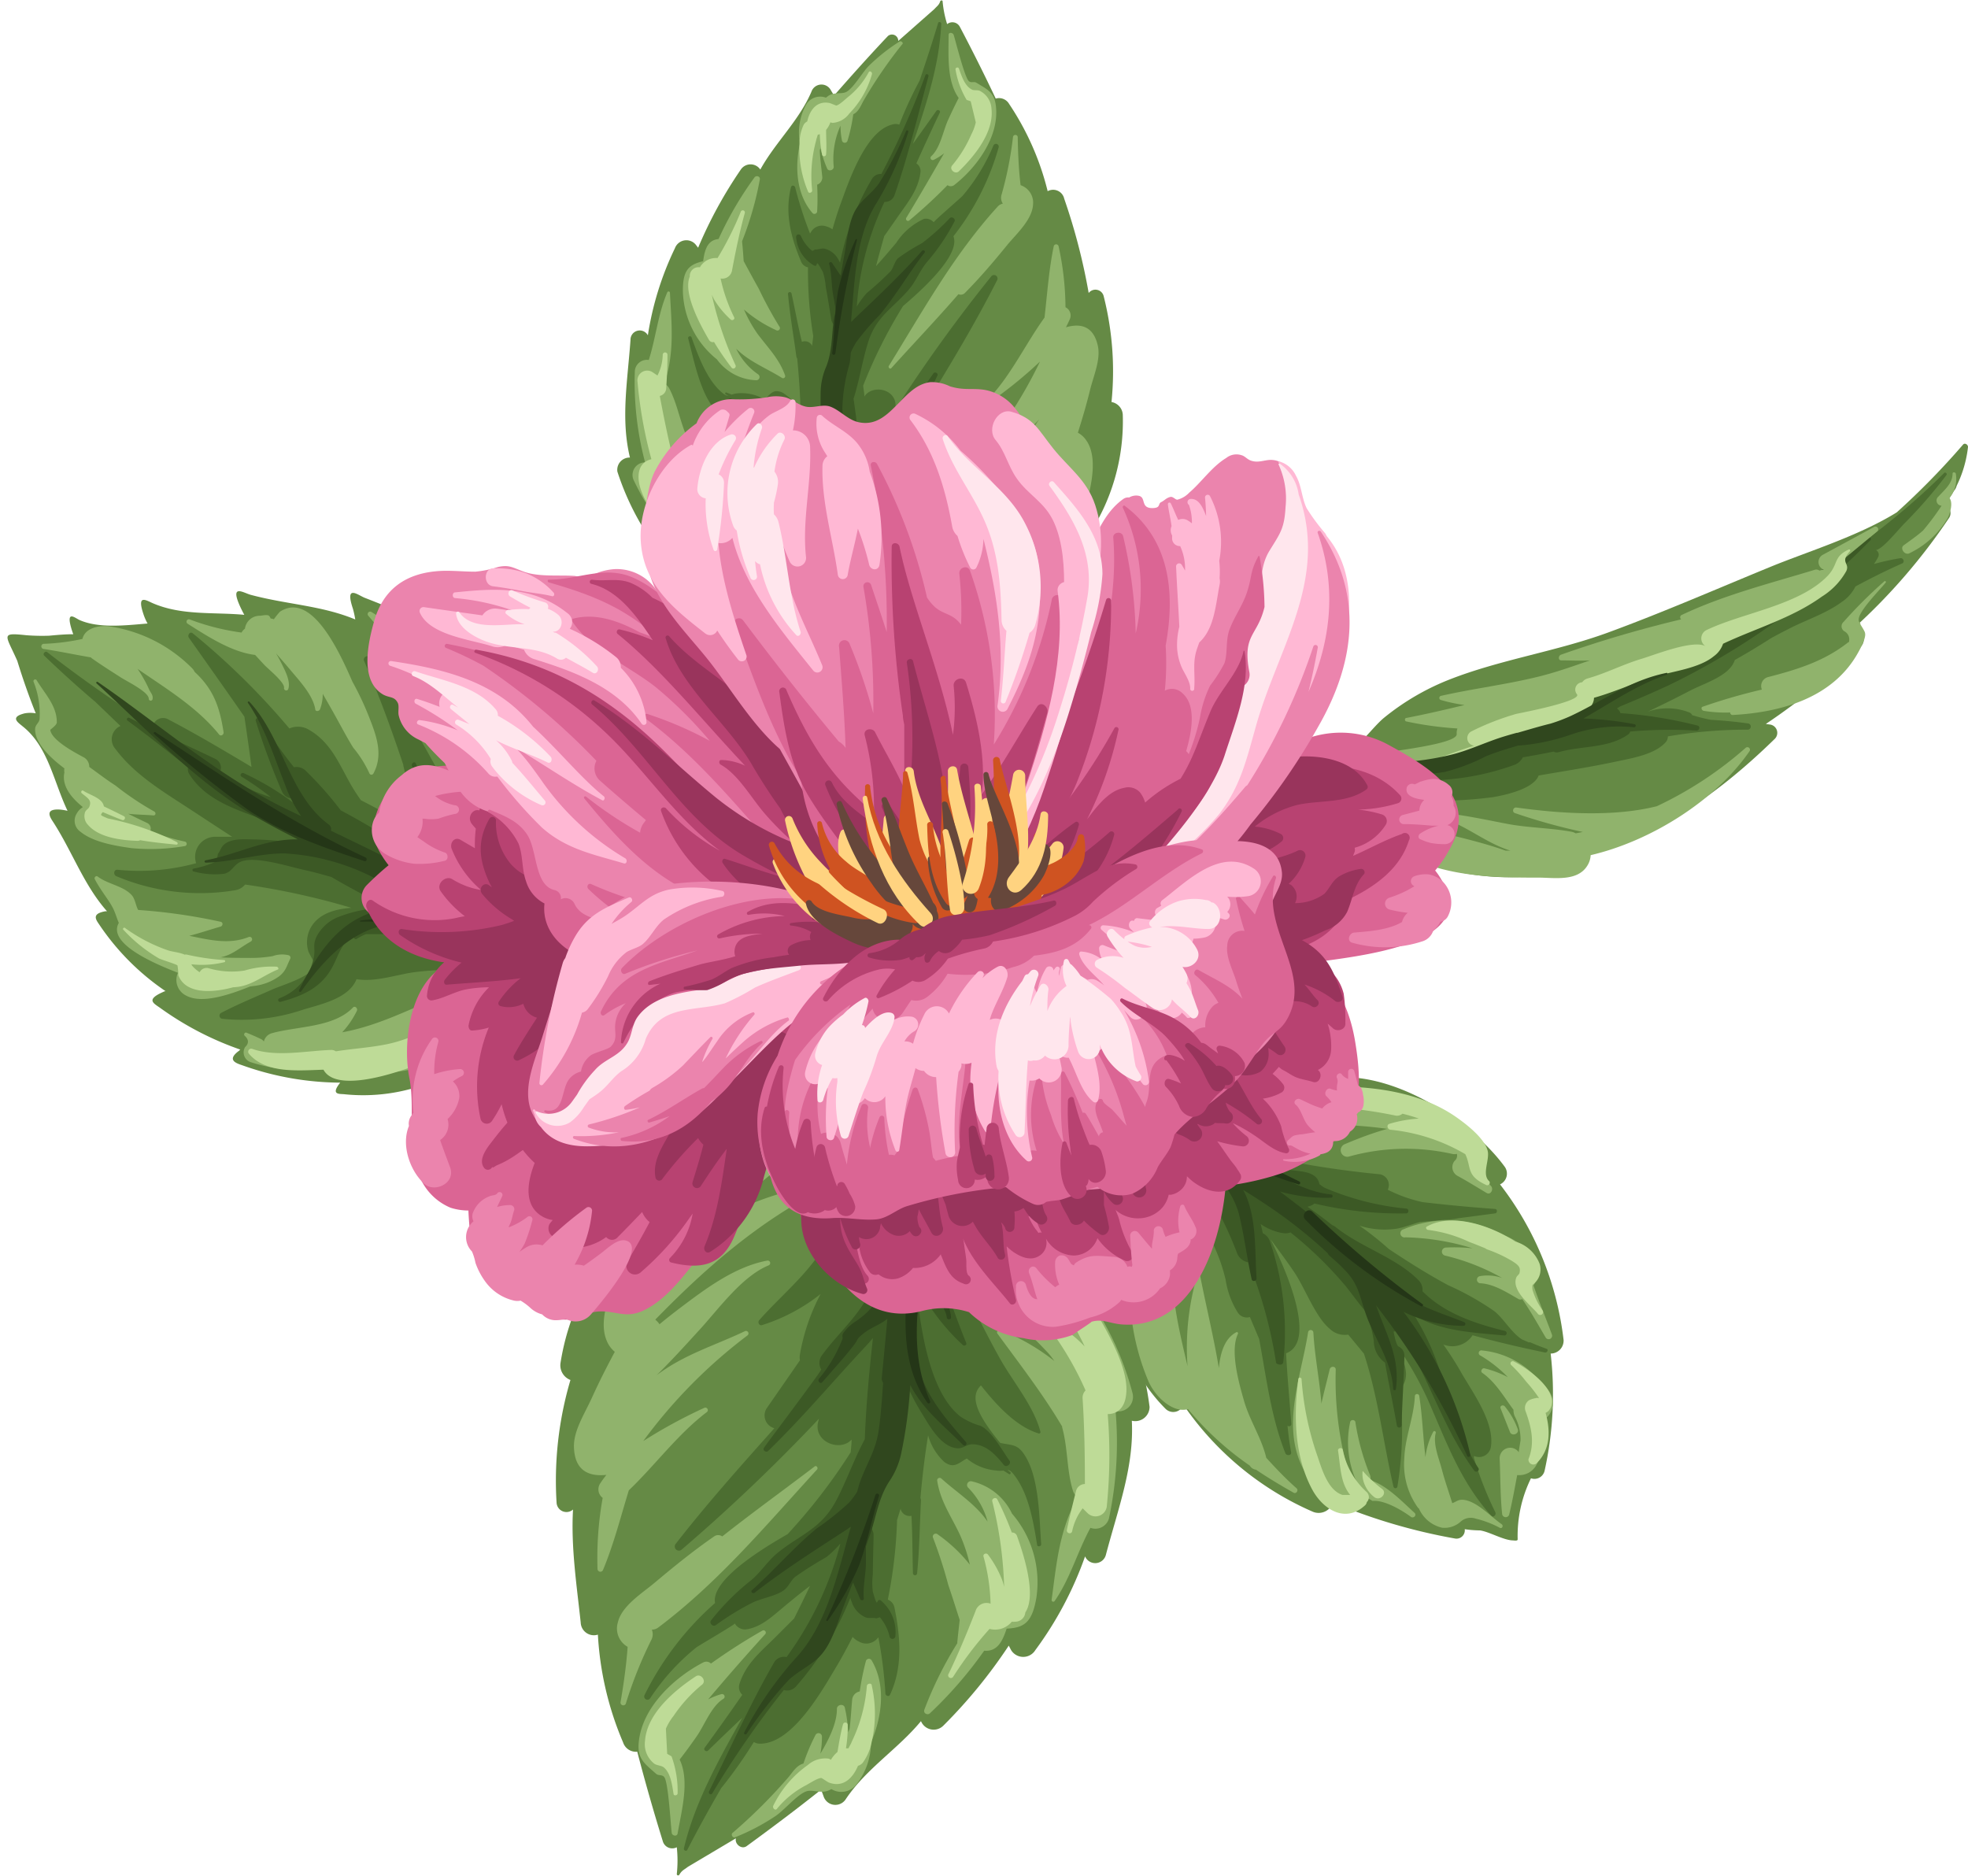 <svg xmlns="http://www.w3.org/2000/svg" viewBox="-0.82 -0.04 213 203.02"><title>Depositphotos_69162097_02</title><g data-name="Layer 2"><g data-name="Layer 4"><path d="M127.27 152a32.85 32.85 0 0 0 14 11.57 1.63 1.63 0 0 0 2.18-1 61.94 61.94 0 0 0 13.17 3.89.9.9 0 0 0 1.09-1 12.34 12.34 0 0 0 1.66.13c1 .15 2.42 1 3.47 1.08.22 0 .58.09.6-.1a14.09 14.09 0 0 1 1.44-6.62 1.13 1.13 0 0 0 1.48-.84 38.3 38.3 0 0 0 .65-12.66 1.4 1.4 0 0 0 1.4-1.47 34 34 0 0 0-6.88-16.84 1.28 1.28 0 0 0 .52-1.89c-3.77-5.18-13.13-11.25-20.27-9.36a22.93 22.93 0 0 0-7.52 1.12c-3.33 1.1-6.25 3.9-9.74 4.27a134.14 134.14 0 0 0-17.19-9.83.93.93 0 0 0-.82 1.68c4.16 2.47 8.29 5 12.35 7.61a10.93 10.93 0 0 1 3 9c-.21 2.8-1.44 5.35-1.71 8.11a17.79 17.79 0 0 0 5.16 13.56 1.18 1.18 0 0 0 1.96-.41z" fill="#658a45"/><path d="M138.92 157.13c-.18-1-.3-1.92-.39-2.88a.24.24 0 0 0 .41-.17c-.18-2.56-.44-5.1-.56-7.66 2.94-1.11.87-7.25-1.68-12.33.87 1.18 1.75 2.35 2.57 3.57 1.15 1.7 2.28 4.83 3.83 6.11a2.32 2.32 0 0 0 2 .63q.83 1 1.7 2.06c1.53 4.63 2.1 9.65 3.2 14.41a.22.22 0 0 0 .42 0 37.8 37.8 0 0 0 .24-10.72.61.61 0 0 0 .39-.3c.68-1.14.08-2.5-.39-3.61l-.27-.62a36.58 36.58 0 0 1 3.33 5.83c2 4.52 3.48 8.81 6.86 12.55.24.26.58-.11.44-.38a38.27 38.27 0 0 1-2.31-5.87v-.22a1.3 1.3 0 0 0 1.82-.92c.47-2.63-1.91-5.87-3.14-8-.61-1.08-1.27-2.12-2-3.14a2.62 2.62 0 0 0 3.17-1c2.6.71 5.19 1.32 7.86 1.87.24 0 .38-.33.14-.41-.59-.21-1.17-.44-1.75-.69a.11.11 0 0 0-.06 0h-.11l-.73-.32c-1.13-.71-2-2.27-3-3.06a30.2 30.2 0 0 0-5-2.81c-2.22-1.2-4.34-2.53-6.42-3.92a34 34 0 0 0-3.17-2.52 9 9 0 0 0 4 .33c.91-.16 1.69-.5 2.54-.73.91-.07 1.81-.15 2.69-.24a8.5 8.5 0 0 0 1.49-.17c1.36-.17 2.68-.35 3.94-.52.25 0 .32-.46 0-.48-2.59-.19-5.22-.43-7.83-.74a15.7 15.7 0 0 1-3.77-1.34 1.18 1.18 0 0 0-.83-1.67A106.61 106.61 0 0 1 137 125.3c-.56-.27-1.11-.53-1.69-.77l-.25-.11c-.56-.23-1.12-.45-1.71-.65a1.83 1.83 0 0 0-.62-.1c-1.54-.39-3.15-.65-4.39-.84-6.43-3.57-13.15-6.68-19.69-10-.9-.46-1.9.92-1 1.52 3.34 2.28 6.83 4.36 10.34 6.39a34.61 34.61 0 0 0 5.73 5.69c1 2.56 2.53 5.6 4.86 6.45a1.77 1.77 0 0 0 1 .06 19.2 19.2 0 0 1 2.25 5.51 9.29 9.29 0 0 0 1.33 3.58 1.17 1.17 0 0 0 1.3.47l1 2.37c.78 4.16 1.27 8.41 2.85 12.39.13.28.69.23.61-.13z" fill="#4c6e31"/><path d="M138.07 147.39a30.12 30.12 0 0 0-1.46-13.12 1.48 1.48 0 0 0-.76-.84c-.06-.34-.14-.67-.23-1a5.82 5.82 0 0 0 2.53 1 1.68 1.68 0 0 0 .7-.09 41.32 41.32 0 0 1 6 5.84c.79 1 1.43 1.9 2.16 2.75a14.4 14.4 0 0 1 .86 3.15 2.87 2.87 0 0 0 1.21 2.35c.4 2.26.88 4.51 1.28 6.77a.26.26 0 0 0 .52 0c.06-2.53.25-5 .3-7.57a1.1 1.1 0 0 0-.62-.94c-.22-.1-.4-.81-.55-1.62a1.23 1.23 0 0 0 .44-.12c.23.24.45.49.67.74.37.6.72 1.2 1 1.82 2.24 4.29 3.73 8.66 6.62 12.61.2.27.63 0 .44-.29-2.72-4.1-3.27-9-5.3-13.46a29.91 29.91 0 0 0-1.64-3.07c2.8 1.73 6.33 1.87 9.71 2.19a.25.25 0 0 0 .1-.49c-3.28-.81-6.53-1.9-8.91-4.29a1.5 1.5 0 0 0-.43-1.2c-2.5-2.51-6.18-3.51-9-5.77a1 1 0 0 0-.33-.18c-.88-.7-1.78-1.37-2.69-2a2.39 2.39 0 0 0 .66-.27l.09-.08a39.94 39.94 0 0 0 9.94 1.07c.29 0 .33-.49 0-.52a29.44 29.44 0 0 1-8.89-2.28c-.17-.11-.34-.24-.51-.36-.27-1.55-2.41-1.36-3.63-1.6a44.19 44.19 0 0 1-11.38-4.35.77.77 0 0 0-.77.05c-2.68-1.4-5.37-2.8-8-4.3-.8-.46-1.69.83-.91 1.36 2.07 1.44 4.21 2.77 6.38 4.06 1.66 1.37 3.36 2.68 5.08 4a38.35 38.35 0 0 1 4.32 8.24 1.59 1.59 0 0 0 1.23 1 49 49 0 0 1 3 10.9c.2.19.7.29.77-.09z" fill="#3c5925"/><path d="M130 126.55a9.18 9.18 0 0 1 3.25 4.71c.59 2.34.88 4.79 1.4 7.15.07.31.55.2.53-.1-.19-2.81 0-6.15-1.09-8.81a6.89 6.89 0 0 0-.37-.77c1.15.71 2.29 1.45 3.41 2.22a51.8 51.8 0 0 1 5.75 4.64.66.66 0 0 0 .18.26c.4.35.8.7 1.18 1.06l.67.69a6.23 6.23 0 0 1 1.22 1.92c.46 1.19.72 2.41 1.24 3.59 1 2.31 2.48 4.61 2.6 7.2a.15.15 0 0 0 .29 0c.41-3-.68-5.25-1.75-8-.14-.37-.27-.73-.4-1.08a81.13 81.13 0 0 1 9.87 16.3.18.18 0 0 0 .34-.11 40.5 40.5 0 0 0-7.24-15.49 14.92 14.92 0 0 0 6.5 1.52.21.21 0 0 0 .08-.4c-2.56-1-5.22-1.79-7.41-3.52-1.27-1-2.5-2-3.76-3a63.12 63.12 0 0 0-6.66-6c-.7-.54-1.41-1.08-2.13-1.62a18.14 18.14 0 0 0 5.55.67c.2 0 .23-.33 0-.35-2.77-.25-5.49-2-8-3.14-2-.91-3.93-1.86-5.88-2.82a121.14 121.14 0 0 0-23.16-11.29.85.85 0 0 0-.75 1.52c7.87 4.98 16.49 8.5 24.54 13.05z" fill="#30471e"/><path d="M162.53 163.84c.34-1.41.59-2.82.86-4.24a2.12 2.12 0 0 0 2.06-1.06 6.22 6.22 0 0 0 .5-4.81 1.79 1.79 0 0 0 1.12-1.08c.55-1.28-.21-2.36-1.17-3.12a9.19 9.19 0 0 0-6.29-3.41.29.29 0 0 0-.19.55 14 14 0 0 1 2.95 2.33 11.14 11.14 0 0 0-2.52-.95c-.26-.07-.48.33-.24.49 1.44 1 2.35 2.61 3.38 4a1.55 1.55 0 0 0 .16.75 5.35 5.35 0 0 1 .6 2.54c0 .09-.22 1.25-.18 1.31a1.14 1.14 0 0 0-2.08.68c.09 2 .06 4 .27 6a.39.39 0 0 0 .77.02z" fill="#90b36c"/><path d="M163.44 154.6a8.48 8.48 0 0 0-1.4-2.44c-.17-.2-.56-.07-.45.22l1 2.52c.17.56 1.07.27.85-.3z" fill="#90b36c"/><path d="M151.29 133.87a26.58 26.58 0 0 1 7.27 1.19 18.09 18.09 0 0 0-2.91-.08.44.44 0 0 0-.06.87 23.68 23.68 0 0 1 6.17 2.42 4.77 4.77 0 0 0-2.4-.2.39.39 0 0 0 0 .77c1.49.06 2.92 1 4.18 1.72a.49.49 0 0 0 .4 0c.92 1.35 1.73 2.79 2.55 4.19a.38.38 0 0 0 .67-.32c-.65-1.78-1.4-3.55-2-5.35a2.56 2.56 0 0 0-.1-2.89 5.63 5.63 0 0 0-3.21-2.55 12.14 12.14 0 0 0-10.76-.64.42.42 0 0 0 .2.87z" fill="#90b36c"/><path d="M133.18 122.5a51.54 51.54 0 0 1 16.16-.37c-1.54.43-3.06 1-4.57 1.64a.71.71 0 0 0 .44 1.35 22.93 22.93 0 0 1 11.13-.28 1.16 1.16 0 0 0 .52 0 .71.71 0 0 1-.23.74 1.07 1.07 0 0 0 .32 1.65c1.06.58 2.08 1.21 3.11 1.83.47.29.8-.4.5-.74-.55-.61-1.07-1.23-1.6-1.85 2.17-2.13-1.53-5.06-3.87-6.25-5.58-2.82-12.28-2.71-18.18-1.15a.72.72 0 0 0-.54.87 27.3 27.3 0 0 0-3.7 1.47c-.67.36-.08 1.21.51 1.09z" fill="#90b36c"/><path d="M155.26 165.3a2.59 2.59 0 0 0 2-.65 1.63 1.63 0 0 1 1.62-.34 11 11 0 0 1 2.63 1c.26.13.42-.24.19-.4-1.13-.76-2.77-2.6-4.27-2.64-.48 0-.69.25-1.07.37-.37-1.21-.8-2.4-1.12-3.63s-1-2.78-.66-4c0-.17-.2-.24-.28-.09a7.69 7.69 0 0 0-.84 2.74c-.27-2.2-.33-4.46-.67-6.59a.24.24 0 0 0-.48 0c-.1 2.28-1.07 4.45-1.14 6.75a8 8 0 0 0 1.52 5.37h.05a3.62 3.62 0 0 0 2.52 2.11z" fill="#90b36c"/><path d="M144.06 163.48a3 3 0 0 0 2.53-.61 2.09 2.09 0 0 0 .69-.74l.45.27c1.26-.13 3.18 1 4.15 1.72.3.21.68-.18.39-.44-1.26-1.13-3-3-4.8-3.53a.74.74 0 0 0 0-.52 25.46 25.46 0 0 1-1.59-5.72c0-.32-.53-.38-.58 0a10.35 10.35 0 0 0 .64 6.26.83.83 0 0 0 .06.08 2.42 2.42 0 0 1-.38.12h-.19v-.05a36.47 36.47 0 0 1-1.68-12.14c0-.39-.58-.4-.66 0-.28 1.19-.62 2.44-.9 3.72v-.12c-.2-2.53-.72-5.06-.86-7.59a.29.29 0 0 0-.58 0c-.81 5.11-3.16 10.66-.09 15.48a1.33 1.33 0 0 0 .62.53c.39 1.48 1.17 2.92 2.78 3.28z" fill="#90b36c"/><path d="M127.76 152.46a32.93 32.93 0 0 0 6.69 6.12.9.9 0 0 0 .67.44c1.28.86 2.63 1.68 4.07 2.49.29.16.56-.26.32-.48-1.14-1-2.23-2.14-3.28-3.3-.51-2.14-1.77-4-2.38-6.07-.55-1.91-1.59-5.49-.68-7.36a.13.13 0 0 0-.18-.16c-1.3.69-1.74 2.29-1.89 3.88-.57-3.43-1.42-6.86-2.07-10.21 0-.13-.19-.08-.22 0a27.73 27.73 0 0 0-1.1 10c-1-4.23-2.06-8.57-1.49-12.9a.35.35 0 0 0-.68-.13 43.47 43.47 0 0 0-1.12 4.8 56.46 56.46 0 0 1 .2-6.28 1.16 1.16 0 0 0-2.28-.45 25.59 25.59 0 0 0 1.16 16.65c.78 1.73 2.7 3.43 4.26 2.96z" fill="#90b36c"/><path d="M133.52 120.41a62.52 62.52 0 0 1 8.09-.71 47.41 47.41 0 0 1 8.63 1 .91.91 0 0 0 .73-.21c.6.15 1.2.32 1.77.53a14 14 0 0 0-3.16.56c-.39.1-.23.64.12.65a19.87 19.87 0 0 1 8.07 2.64c.69 1.43.06 2.31 2.23 3.32a.27.27 0 0 0 .3-.45c-.72-.76.11-2.26-.1-3.2-.3-1.35-2.3-2.9-3.34-3.63-3.83-2.71-8.7-3.35-13.29-3.38a22.16 22.16 0 0 0-10.23 2.33.28.28 0 0 0 .18.55z" fill="#bedb97"/><path d="M153.75 133.07a14.71 14.71 0 0 1 4.47 1.31c.58.21 1.15.45 1.72.68a.71.71 0 0 0 .17.11 14.81 14.81 0 0 1 2.67 1.23c.7.44 1 .68.87 1.27 0 .19-.29.36-.36.55-.54 1.45 1.58 3 2.32 3.91a.31.31 0 0 0 .53-.34 7.6 7.6 0 0 1-1.1-2.26c-.06-.69 0-.39.42-.91a2 2 0 0 0 .36-1.87 4 4 0 0 0-2.67-2.43l-.06-.05c-2.45-1.59-6.68-3.13-9.47-1.57-.19.09-.06.36.13.37z" fill="#bedb97"/><path d="M165.46 158.35c1.55-1.49 1.54-3.57 1-5.48a1.44 1.44 0 0 0 .31-.2 1.52 1.52 0 0 0 .35-1.35c-.34-1.64-2.71-3.32-4.08-4a.24.24 0 0 0-.27.4 15.81 15.81 0 0 1 1.6 1.78 15.32 15.32 0 0 1 1.35 1.72v.06a.4.4 0 0 0-.33 0 2.3 2.3 0 0 0-.73.23 1 1 0 0 0-.39 1.11c.64 1.75 1.06 3.46.34 5.26a.53.53 0 0 0 .85.47z" fill="#bedb97"/><path d="M146.94 162.86a.61.61 0 0 0 .17-.33.76.76 0 0 0 0-1.08 8.39 8.39 0 0 1-2.6-4.59c-.06-.29-.56-.2-.51.1.27 1.76.25 3.48 1.31 4.79h-.83c-1.61-.51-2.25-2.88-2.72-4.23a32.18 32.18 0 0 1-1.71-8.3c0-.2-.33-.23-.35 0-.52 3.92-.43 8.33 1.49 11.92 1.16 2.17 3.59 3.73 5.75 1.72z" fill="#bedb97"/><path d="M147.94 162c.63.45 1.44-.45.81-.91a10.9 10.9 0 0 1-1-.85 10.07 10.07 0 0 1-1-1 .05.05 0 0 0-.1 0 2.9 2.9 0 0 0 .26 1.46 3.38 3.38 0 0 0 1.03 1.3z" fill="#bedb97"/><path d="M153 141.33c.13.07.28-.13.15-.22a114.77 114.77 0 0 1-11.92-10c-.53-.52-1.29.34-.76.86a51.68 51.68 0 0 0 12.53 9.36z" fill="#243617"/><path d="M110.14 114.5c10.48 2.81 19.14 10.44 29.57 13.64.18.06.27-.23.11-.31-5.29-2.57-10.48-5.35-15.6-8.26-4.32-2.45-8.81-5.65-13.83-6.3a.63.63 0 0 0-.25 1.23z" fill="#243617"/><path d="M58.25 77.23A20.63 20.63 0 0 0 49.34 69c-.62-.29-1.41-1.51-1.07.81-2.73-2.38-6.38-3.9-9.61-5.15-.74-.29-2.19-1.53-1.28 1.19a10.3 10.3 0 0 1 .25 1.15c-3.67-1.52-7.32-1.6-11.3-2.66-.8-.21-2.34-1.29-1.12 1.35.13.28.27.55.41.81-3.34-.31-6.77.1-9.91-1.26-.75-.33-1.74-1-1 1.2a5.82 5.82 0 0 0 .44 1c-2.46.21-5.29.54-7.37-.38-.47-.21-1.45-1.1-.9.84.09.32.17.53.23.7-.88 0-1.75.08-2.62.16a22.34 22.34 0 0 1-2.44-.05c-2.87-.3-2.27-.1-1 2.77.59 1.92 1.25 3.81 2 5.68a3.43 3.43 0 0 0-1.19 0c-1.67.41-.71 1-.24 1.4 2.78 2.19 3.36 6 4.87 9.15a6.35 6.35 0 0 0-.78-.13c-1.69-.12-1.16.76-.81 1.29 2.1 3.23 3.34 6.87 5.86 9.71h-.16c-1.24.22-1.21.66-.8 1.26a26.67 26.67 0 0 0 7.3 7.39c-.11 0-.23.07-.34.12-1.75.79-1 1.17-.29 1.66a33.82 33.82 0 0 0 8.71 4.54 1.23 1.23 0 0 1-.13.13c-1.36 1-.33 1.34.35 1.57a31.92 31.92 0 0 0 10.6 1.88c-1.09 1.38-.05 1.19.5 1.26a19.75 19.75 0 0 0 16.91-6.71 14.28 14.28 0 0 0 3.59-5.73l.35-.49c2.26-3.25 4.93-6.64 6-10.51a20.07 20.07 0 0 0-.45-11.13c-.6-1.93-1.35-7.07-3.58-7.64-.32-.08-.94-.35-1.07 1.05z" fill="#658a45"/><path d="M38.56 71.43c1.6 3.65 3 7.49 4.28 11.33a.18.18 0 0 0 0 .09c.54 2.22.88 4.65 1.4 7-2-1.16-4-2.26-6-3.29a20.86 20.86 0 0 1-1.17-1.83c-1.29-2.31-2.16-4.52-4.57-5.86a2.33 2.33 0 0 0-2-.07 78.46 78.46 0 0 0-10.46-10.3c-.31-.25-.61.22-.41.49 2 2.83 4 5.65 6 8.53.27 1.81.53 3.63.77 5.44-3-1.79-5.95-3.54-9-5.14a1.14 1.14 0 0 0-1.68.72 138.77 138.77 0 0 1-11.43-8c-.22-.17-.53.19-.32.38q2.71 2.61 5.53 5l2.72 2.61a1.57 1.57 0 0 0-.56 2.47c2.14 2.87 5.26 4.68 8.21 6.62l4.43 2.9h-1.81a2.17 2.17 0 0 0-2.08 2.86 23.28 23.28 0 0 1-8.51.71c-.42-.05-.48.57-.12.7a23.28 23.28 0 0 0 12.83 1.52 1.76 1.76 0 0 0 1.1-.62 80 80 0 0 1 11.5 2.52c-1.8.14-3.64.63-4.48 2.3a3.34 3.34 0 0 0-.22 2.25c.09.43.57 1 .6 1.39a1.11 1.11 0 0 0 .09.44.63.63 0 0 0-.16.2c-.6 1-3.39 1.81-4.42 2.27-1.86.83-3.71 1.58-5.52 2.53a.34.34 0 0 0 .14.63 20.7 20.7 0 0 0 8.78-1c1.94-.59 4.92-1.2 5.75-3.29 2 .35 4.42-.51 6.23-.75 3.17-.41 6.35-.24 9.52-.58h.59a1.74 1.74 0 0 0 1.07-.38 115.52 115.52 0 0 1 10.19 6.63c4 3.56 7.88 7.37 11.95 10.85a.18.18 0 0 0 .26-.24c-4.46-6.27-8.8-12.17-14.91-17-1.07-.84-2.18-1.64-3.3-2.42l-.48-.55a1.34 1.34 0 0 0-.12-.88 27.06 27.06 0 0 0-5.54-6.8c-.37-1-.79-2-1.15-3-.79-2.12-1.68-3.88-3.74-4.94a2.73 2.73 0 0 0-.55-.21 165.72 165.72 0 0 0-8.54-14.51.38.38 0 0 0-.69.28z" fill="#4c6e31"/><path d="M2.81 73.74a9.31 9.31 0 0 1 .65 4.06c-.07.44-.49.59-.48 1.11 0 1.56 1.76 3.15 3.17 4.21a1.27 1.27 0 0 0 0 .45c-.3 1.37.65 2.66 2 3.74a1.86 1.86 0 0 0-.68.72A1.45 1.45 0 0 0 7.92 90c1.37 1.12 3.79 1.51 5.49 1.75a21.83 21.83 0 0 0 5.81-.23.25.25 0 0 0 0-.47 27.29 27.29 0 0 1-3.79-1.12.67.67 0 0 0-.32-.9c-.33-.16-1.13-.53-2.06-1 .88.1 1.76.1 2.74.18.27 0 .28-.33.07-.43a32.08 32.08 0 0 1-4.2-2.82c-1-.64-1.88-1.33-2.82-2a1.17 1.17 0 0 0-.53-1c-.86-.47-3.52-1.83-3.69-3 0-.05.72-.52.71-.83 0-1.77-1.23-3-2.17-4.53-.08-.2-.42-.11-.35.14z" fill="#90b36c"/><path d="M30.45 103.35a3 3 0 0 0-1.77.09 14.1 14.1 0 0 1-2.71.19c-1 0-1.95 0-2.92-.06 1.3-.27 2-1 3.27-1.71a.27.27 0 0 0-.25-.48c-2.13.84-4.26.29-6.4-.14 1.16-.3 2.3-.69 3.39-1 .24-.07.3-.46 0-.52a61.22 61.22 0 0 0-8.93-1.28c-.27-.51-.33-1.22-.71-1.62-.92-1-2.6-1.17-3.67-2-.18-.13-.41.1-.31.29.68 1.31 1.64 2.38 2.06 3.33.25.58.36 1 .54 1.4-1.25 2.19 3.65 4.34 6.4 5.4a1.88 1.88 0 0 0 .91 2.48c1.76.95 4.9-.2 6.91-1l.46-.06a5.83 5.83 0 0 0 2.62-1c.8-.6.84-1.12 1.25-1.93a.28.28 0 0 0-.14-.38z" fill="#90b36c"/><path d="M53.82 107c-1.28.74-2.48 1.59-3.71 2.41a1.15 1.15 0 0 0-.57-1.26c.53-.43 1.05-.84 1.57-1.24.22-.17 0-.55-.25-.48-5.13 1.4-9.42 4.31-14.64 5.25a9.63 9.63 0 0 0 1.58-2.31c.14-.27-.2-.61-.43-.36-2.09 2.18-6.07 2-8.8 2.78a1.21 1.21 0 0 0-.83.89.79.79 0 0 0-.28-.25c-.53-.26-1.07-.49-1.61-.71-.17-.07-.33.19-.2.32q.7.64.06 1.24a1.11 1.11 0 0 0 .6 1.63 16.3 16.3 0 0 0 7.73.6c1.51 1.77 4.09 1.56 6.76.52A14.67 14.67 0 0 0 48 114c3-1.68 4.06-4.06 6.18-6.55.14-.18-.06-.58-.36-.45z" fill="#90b36c"/><path d="M10.95 67.74c-1.25-.12-2.59.26-2.85 1.37a23.48 23.48 0 0 1-4.22.53.28.28 0 0 0 0 .55c1.7.26 3.4.62 5.1.91H9l.14.12c1 .71 2.08 1.39 3.14 2.07.67.43 3 1.56 3 2.29a.21.21 0 0 0 .42 0c.05-.42-.19-.6-.38-1a14.25 14.25 0 0 0-1.25-2.23c3.11 2.15 6.45 4.16 8.83 7.11.19.23.52 0 .48-.25-.42-2.71-1.08-4.65-3.14-6.54a1.2 1.2 0 0 0-.26-.38 15.85 15.85 0 0 0-9.03-4.55z" fill="#90b36c"/><path d="M29.48 66.16a8.51 8.51 0 0 0-.66.82 1.2 1.2 0 0 0-.35-.08.76.76 0 0 0-.18-.3c-.21-.16-.76 0-1 0a1.61 1.61 0 0 0-1.6 1.4 1.11 1.11 0 0 0-.36.42A25.41 25.41 0 0 1 19.72 67a.26.26 0 0 0-.22.47c2.1 1.33 4.75 3.07 7.29 3.37l1 1.08c.4.43 2.25 1.91 2.13 2.5a.24.24 0 0 0 .45.14c.31-.86-.37-2.08-.74-2.84-.18-.36-.37-.71-.58-1.05.51.57 1 1.14 1.51 1.74 1 1.21 2.47 2.73 2.74 4.3 0 .29.43.25.52 0a4.5 4.5 0 0 0 .29-1.66c.5.87 1 1.74 1.48 2.61.6 1.08 1.17 2.18 1.83 3.23a12.28 12.28 0 0 1 1.73 2.74.24.24 0 0 0 .43.07c1.14-2.07.32-4.18-.51-6.28a31.92 31.92 0 0 0-1.75-3.69C35.71 70 32.79 64 29.48 66.16z" fill="#90b36c"/><path d="M46.28 71a77.68 77.68 0 0 0-6.9-4.81.27.27 0 0 0-.34.41c2.2 2.57 4.45 5.12 6.58 7.75a1.34 1.34 0 0 0 1.5.43c.5 1.39 1.16 2.7 1.78 4 .79 1.7 2 3.59 2 5.51 0 .32.44.32.49 0a15.24 15.24 0 0 0-.26-5.49 37 37 0 0 1 3.5 9.38c.06.29.55.26.53 0-.1-1.29-.23-2.54-.41-3.77.19.58.37 1.18.53 1.78.77 3.08 1.32 6.25 1.87 9.38 0 .27.38.22.47 0a16.58 16.58 0 0 0 1.35-6.07 1.24 1.24 0 0 0 .61-1.13c-.09-4.82-1.31-13.94-7.29-14.79-1.68-2.1-4.37-4.14-6.01-2.58z" fill="#90b36c"/><path d="M47.36 110.78c-2.09.66-4 1.7-6.16 2.16-1.87.4-3.78.5-5.67.8a.89.89 0 0 0-.5-.15c-2.69.09-6 .8-8.56-.12a.33.33 0 0 0-.34.54c1.84 2.17 5.35 1.8 8.06 1.72 1.68 3.12 11-.73 12.8-1.68a.53.53 0 0 0-.36-1c-.27.07-1.32.36-2.67.69 1.22-.8 2.19-1.8 3.5-2.78a.12.12 0 0 0-.1-.18z" fill="#bedb97"/><path d="M29.12 104.58a10.33 10.33 0 0 0-3.48.42 8.91 8.91 0 0 1-3.94-.27.84.84 0 0 0-.91.45 3.55 3.55 0 0 1-.79-.68.62.62 0 0 1-.1-.18 10.2 10.2 0 0 0 3.53-.22.12.12 0 0 0 0-.24 25.18 25.18 0 0 1-4-.58.49.49 0 0 0-.26 0c-.56-.26-1.34-.3-1.87-.49a17.74 17.74 0 0 1-4.6-2.41c-.12-.09-.28.1-.17.2a16.67 16.67 0 0 0 3.86 3.11c.22.12 1.88.62 2 .76a6.52 6.52 0 0 1 .09 1.06c.86 2.22 4.07 1.81 5.93 1.3a5.76 5.76 0 0 0 .68-.07c1.51-.25 2.75-1.29 4.15-1.85.15-.03.05-.29-.12-.31z" fill="#bedb97"/><path d="M10.87 88.54c-.34-.14-.73-.3-.75-.38s.09-.19.18-.31c.7.29 1.4.59 2.11.86.24.09.42-.29.19-.41-.72-.37-1.45-.72-2.18-1.07-.14-.9-1.52-1.22-2.22-1.69-.17-.12-.32.14-.17.27.69.56 1.11.77.81 1.48-.08.2-.35.32-.45.56a1.35 1.35 0 0 0 .33 1.4c1.19 1.38 3.66 1.66 5.35 1.71a.59.59 0 0 0 .28-.07c1.28.22 2.58.35 3.92.48.19 0 .19-.23 0-.3a29.65 29.65 0 0 0-7.4-2.53z" fill="#bedb97"/><path d="M43.77 82.85a29.25 29.25 0 0 1 1.86 8 1 1 0 0 0 1 1c.77 0 1.92 2.53 2.79 4.57-1.84-1.41-3.71-2.78-5.61-4.07a1.05 1.05 0 0 0-.61-.68c-.38-.17-.76-.32-1.14-.48q-2.91-1.89-6-3.53a38 38 0 0 0-3.77-4.26A1.38 1.38 0 0 0 31 83a49.27 49.27 0 0 1-3.65-5.21c-.14-.24-.58-.12-.49.18a76.73 76.73 0 0 0 2.85 7.68 1.24 1.24 0 0 0 1.34.7l.35.41a1.27 1.27 0 0 0-.11.36 29.12 29.12 0 0 0-5.72-3.48c-.26-.12-.5.23-.24.38a31.69 31.69 0 0 1 3.16 2.21A18.27 18.27 0 0 1 23 83.48a1.06 1.06 0 0 0-.52-1.39c-3.1-1.49-6.26-2.88-9.32-4.45a.18.18 0 0 0-.19.3c2.23 1.63 4.39 3.36 6.56 5.06a1 1 0 0 0 .15.76c1.95 3.09 5.73 4 9 5.28A19.26 19.26 0 0 1 32 91.29a41.69 41.69 0 0 0-5.21-.48c-1 0-2.53-.19-3.38.57-.31.28-.41.71-.65 1a1.75 1.75 0 0 1-.33.88 10.63 10.63 0 0 1-2.26.7.16.16 0 0 0 0 .32 8.59 8.59 0 0 0 3.3.24c.92-.24 1-1.1 2-1.38 1.69-.48 5.16.66 6.77 1 .94.21 1.87.47 2.8.73 2 1.17 4.09 2.28 6.23 3.32a15 15 0 0 0-5.44 1 4.55 4.55 0 0 0-2.4 2.16c-.42.92-.12 1.23-.26 2.07a5.93 5.93 0 0 1-3.75 4.58.2.2 0 0 0 .14.38c2.48-.66 4.47-1.57 5.67-3.91.53-1 .95-2.56 2.19-3.22h.08c-.11.17.09.45.29.32a6 6 0 0 1 1-.51h2.57c2.17 0 4.34.09 6.51.13a1.13 1.13 0 0 0 .28 0c2.13.82 4.26 1.55 6.36 2.14a.63.63 0 0 0 .3 0c2.82 1.65 5.63 3.3 8.38 5 .26.16.46-.2.24-.38l-5.63-4.72a.74.74 0 0 0-.2-.28A29 29 0 0 1 50 92.12c-.66-1.54-1.41-2.53-2.76-2.43a59.76 59.76 0 0 0-3.05-7.08c-.11-.31-.53-.07-.42.24z" fill="#3c5925"/><path d="M49.83 94.42a17.55 17.55 0 0 0 1.91 4.27l-1.66-1c-4.91-2.93-10-5.38-15.09-7.83a.61.61 0 0 0-.26-.69c-4.27-3.16-4.95-9.41-8.56-13.26-.08-.08-.23 0-.16.11 1.85 2.68 2.81 5.79 4 8.8a14.53 14.53 0 0 0 1.77 3.47l-1.6-.77C22.87 84 16.42 78.34 9.75 73.76c-.09-.06-.21.08-.13.15 5.38 4.9 10.63 10.56 16.91 14.25 1.59.94 3.23 1.81 4.89 2.64-3.66-.05-6.52 1.63-10 2.27a.13.13 0 0 0 0 .25c2.89-.05 5.62-1 8.55-1A24.13 24.13 0 0 1 39.74 95a.85.85 0 0 0 .69 0c2.3 1.07 4.59 2.15 6.81 3.32l.65.36a17.68 17.68 0 0 0-6.17-.47c-5.36.63-7.89 4.34-10.17 8.9a.13.13 0 0 0 .23.14c3.07-4.29 6.51-7.67 12.1-7.45 3.9.15 7.43 1.84 11.05 3.1a114.19 114.19 0 0 1 26.49 24.9c.49.63 1.36-.2.91-.83a101.9 101.9 0 0 0-14.66-16.9 96.08 96.08 0 0 0-13.19-9.7.56.56 0 0 0-.15-.55 19.69 19.69 0 0 1-4-5.57c-.14-.25-.58-.1-.5.17z" fill="#30471e"/><path d="M16 79.2c-.11-.07-.25.09-.15.18a119.8 119.8 0 0 0 10.3 8.31c3.88 2.58 8.08 4 12.46 5.46.26.09.36-.29.12-.4C30.62 89 23.49 84.12 16 79.2z" fill="#243617"/><path d="M38.2 99.58c-.08 0-.06.14 0 .13a37.28 37.28 0 0 1 26.63 10.43c.4.37 1-.16.63-.58a32.27 32.27 0 0 0-27.26-9.98z" fill="#243617"/><path d="M119.48 43.47a33.08 33.08 0 0 0-.85-11.47.92.92 0 0 0-1.62-.33 65.82 65.82 0 0 0-2.65-10.21 1.23 1.23 0 0 0-1.79-.81 29.67 29.67 0 0 0-4.17-9.44 1.26 1.26 0 0 0-1.45-.58c-1.24-2.62-2.53-5.2-3.88-7.76a.91.91 0 0 0-1.38-.3 11.62 11.62 0 0 1-.49-2.46c0-.15-.23-.13-.26 0-.15.43-.36.52-.64.84l-3.9 3.44a.68.68 0 0 0-1.11-.54c-2 2.11-3.93 4.27-5.84 6.45l-.33-.55a1.15 1.15 0 0 0-2.12.14c-1.35 3.15-3.91 5.48-5.53 8.42a1.27 1.27 0 0 0-2.11 0 47.44 47.44 0 0 0-4.62 8.46l-.29-.37a1.32 1.32 0 0 0-2.22.42 33.24 33.24 0 0 0-2.93 9.43 1 1 0 0 0-1.88.5c-.33 4.57-1.06 8.57-.06 12.73A1.33 1.33 0 0 0 66 51a28.86 28.86 0 0 0 5.19 9.48 1.09 1.09 0 0 0-.65 1.74 19.87 19.87 0 0 0 6.77 6.08 20.59 20.59 0 0 0 3 1.33c.35.2.7.4 1.07.58 3.1 1.53 8.55 1.14 11.2 3.49.07.4.13.8.2 1.2 1.54 9 3.17 18 6.77 26.43.61 1.42 3.12.64 2.65-.89a182.79 182.79 0 0 1-5.26-22.26 6.19 6.19 0 0 1 1-2.58A8.65 8.65 0 0 1 99 74.27c7-3.57 13.9-8.14 18.7-14.21a1.28 1.28 0 0 0-.82-2 22.32 22.32 0 0 0 3.82-13.22 1.47 1.47 0 0 0-1.22-1.37z" fill="#658a45"/><path d="M107.26 15.93a.3.3 0 0 0-.57-.2 20.69 20.69 0 0 1-3.35 5.45c-.74.69-3.16 2.77-3.1 2.84a1.11 1.11 0 0 0-1.06-.37 7.11 7.11 0 0 0-3 2.59c-.73.87-1.45 1.71-2.19 2.53.28-1.09.59-2.17.89-3.25l1.51-2.16c1.07-1.54 2.21-2.9 2.42-4.81a1 1 0 0 0-.45-.91q1.24-2.76 2.54-5.5c.1-.22-.24-.37-.37-.19q-1.26 1.79-2.55 3.58c1.44-4.23 2.88-8.53 3.07-13 0-.19-.28-.27-.34-.07-.62 2.1-1.31 4.17-2 6.23a42.61 42.61 0 0 0-2.2 4.76 1.06 1.06 0 0 0-.53-.06c-3 .48-4.86 6-5.8 8.58-.34.92-.63 1.86-.9 2.81a2.1 2.1 0 0 0-.71-.33A1.36 1.36 0 0 0 87 25c-.06.08-.1.16-.15.23a40.82 40.82 0 0 1-1.61-5c-.06-.2-.38-.28-.45 0-.7 2.79 0 5.47 1.11 8.08a1 1 0 0 0 .73.58 43.31 43.31 0 0 0 .57 7.44l-.13 1.12v-.07a.85.85 0 0 0-1.1-.42c-.42-1.73-.74-3.48-1.12-5.23a.19.19 0 0 0-.38.07c.2 2.26.6 4.48.9 6.73a.42.42 0 0 0 .09.21c.2 2 .32 3.93.38 5.87a5.38 5.38 0 0 0-1.93-2.14c-.91-.44-1.25 0-1.83.57l-.16.14a4.91 4.91 0 0 0-2.92-.65 2.09 2.09 0 0 0-.62.14l-.57-.23c-.14-.06-.2.15-.07.21l.27.14c-.21 0-.43-.09-.93-.56-1.49-1.43-2.37-3.86-3.06-5.77-.07-.2-.42-.09-.36.12.62 2.33 1.28 5.84 2.89 7.7.95 1.09 1.36.83 2.6.87 1.23 1 2.89 2.54 3 3.77a1.52 1.52 0 0 1-.29 1.13c-1.72-1.49-3.91-3.16-6.12-3.4a.13.13 0 0 0-.12.18c1 2.21 3.34 4.07 4.92 5.94s3 3.87 4.62 5.76l.52 1a16.73 16.73 0 0 0-3.87-2.25c-.29-.11-.47.29-.24.47 4 3 5.63 8.58 9.07 12.2.45 1.12.92 2.24 1.41 3.34.89 3.24 2.07 6.44 2.77 9.63S96 89 97 92a82.45 82.45 0 0 0 3.64 8.4c.1.22.47.1.41-.14-1.61-5.77-2.25-12-3.4-17.86-.71-3.61-1.7-7.18-2.7-10.74a30.11 30.11 0 0 0 1.37 3.13.35.35 0 0 0 .65-.22c-.4-2.2-.7-4.37-.92-6.54 1.4-2.49 1.54-5.36 2.52-8 1.06-2.88 3.1-5.23 4.65-7.83.13-.22-.09-.54-.34-.4a17 17 0 0 0-4.75 3.87A19 19 0 0 0 99 49.8a1.5 1.5 0 0 0-.12-.54l2.2-4.92a1.23 1.23 0 0 0-1-1.73c2.44-4 4.88-8.1 7-12.29a.38.38 0 0 0-.63-.43A165.9 165.9 0 0 0 96.1 44.25v-.23c.17-2-2.53-2.49-3.37-1.14 0-.39-.09-.79-.13-1.18a53.39 53.39 0 0 1 4.32-8.62c3.21-2.73 6.12-5.81 5.45-7.55a27.78 27.78 0 0 0 4.89-9.6z" fill="#4c6e31"/><path d="M96.53 4.46a20.18 20.18 0 0 0-3.29 2.6c-.71.7-1.63 2.36-2.43 2.83-.51.3-1.35 0-2 .46l-.24.18a1.77 1.77 0 0 0-2.18.82 6.33 6.33 0 0 0-.63 4.13c-.58 2.62-.37 5.55 1.36 7.54a.29.29 0 0 0 .5-.17 25.58 25.58 0 0 0 0-2.9.83.83 0 0 0 .55-.9c-.09-.9-.21-1.8-.26-2.7 0-.11 0-.22.07-.33a12.7 12.7 0 0 0 .72 2.17c.16.4.79.17.71-.24a8.75 8.75 0 0 1 .74-4.39 8.05 8.05 0 0 0 .16 1.62.31.31 0 0 0 .6 0 18.18 18.18 0 0 0 .62-2.85c.59-.29.81-.93 1.12-1.48a49 49 0 0 1 4.18-6.1c.17-.12-.1-.42-.3-.29z" fill="#90b36c"/><path d="M80.84 19.16a38.24 38.24 0 0 0-3.89 6.67c-1.24.12-1.5 1.22-1.67 2.4-1.58.37-2.23 1-2.19 3.34a9.79 9.79 0 0 0 3.68 7.28A5.5 5.5 0 0 0 81 41.11a.35.35 0 0 0 .23-.64 7.13 7.13 0 0 1-2.37-2.77c1.4 1.4 3.27 2.11 4.94 3.15a.23.23 0 0 0 .34-.29c-.64-1.8-1.88-3-3-4.51a15 15 0 0 1-1.44-2.59 14.28 14.28 0 0 0 3.46 2.22.27.27 0 0 0 .36-.4 42.75 42.75 0 0 1-2.21-4.06c-.56-1-1.1-2-1.64-3-.05-.71-.1-1.42-.17-2.09v-.07a35.2 35.2 0 0 0 1.92-6.69c.04-.37-.42-.44-.58-.21z" fill="#90b36c"/><path d="M88.62 70.13A17.87 17.87 0 0 0 84.15 65c-1.74-1.26-3.75-1.77-5.31-3.13a26.79 26.79 0 0 0 5.91 2.34c.39.11.71-.42.34-.66a44.3 44.3 0 0 1-6.44-4.72c-.64-.6-1.23-1.24-1.82-1.89a30.46 30.46 0 0 0 3.7.78.35.35 0 0 0 .23-.64 43.53 43.53 0 0 1-4.55-2.94c-.24-.19-.46-.4-.68-.6a19.85 19.85 0 0 0 5.42 1.9c.21 0 .46-.2.26-.38-2.58-2.43-5.19-4.73-7.52-7.38v-.08c-.89-1.8-1.15-3.85-2.08-5.61a1.24 1.24 0 0 0-.57-.53 1 1 0 0 0 .15-.29c1-3.31.67-6.12.5-9.51a.15.15 0 0 0-.29-.06c-1 2.33-1.23 4.89-2 7.32a1.31 1.31 0 0 0-1.51 1.17A33.82 33.82 0 0 0 69 50a1.36 1.36 0 0 0-1.2 2 28 28 0 0 0 6 8.24 2 2 0 0 0 0 2.86c.92 1.18 3.42 2.09 4.72 2.73.31.15.61.28.92.41s.76.34 1.16.5c2.65 1.09 5.12 2.58 7.69 3.84a.3.3 0 0 0 .33-.45z" fill="#90b36c"/><path d="M104.85 8.91c-.27-.16-.55.06-.81-.17-.46-.41-1.41-4.27-1.64-5-.09-.27-.56-.32-.55 0 0 2.15-.22 5 1.09 6.82-.41.8-.79 1.6-1.16 2.41-.53 1.18-.83 3-1.8 3.89a.24.24 0 0 0 .26.4 6.5 6.5 0 0 0 1.12-.71c-1.34 2.34-2.69 4.67-4.1 7a.22.22 0 0 0 .32.28 54.32 54.32 0 0 0 4.15-3.83.62.62 0 0 0 .71 0c2.42-1.88 4.86-5.18 4.54-8.46-.15-1.62-.98-1.92-2.13-2.63z" fill="#90b36c"/><path d="M109.64 20c-.21-1.72-.28-3.53-.31-5.23a.26.26 0 0 0-.51 0 39.38 39.38 0 0 1-1.23 6.23 1.14 1.14 0 0 0 .13 1 1 1 0 0 0-.57.33c-4.77 5.24-8.08 11.27-11.77 17.23-.1.17.13.4.27.24 2.43-2.69 4.91-5.29 7.26-8a.64.64 0 0 0 .74-.17c1.64-1.66 3.16-3.45 4.63-5.26 1-1.18 2.63-2.68 2.71-4.29a2 2 0 0 0-1.35-2.08z" fill="#90b36c"/><path d="M118 37.38c-.49-2.21-1.94-2.43-3.45-2 .14-.27.27-.55.4-.83a1 1 0 0 0-.45-1.34 31.59 31.59 0 0 0-.75-6.61.27.27 0 0 0-.52 0c-.53 2.54-.7 5.14-1 7.73-2 2.78-3.51 6-5.79 8.51a.23.23 0 0 0 .3.35 46.83 46.83 0 0 0 5-4.1 47.57 47.57 0 0 1-7.72 11.47.23.23 0 0 0 .3.35c2.57-1.87 5.17-3.18 7.34-5.57-1.05 1.51-2 3.1-3 4.64-1.46 2.3-3 5.84-5.37 7.34a.23.23 0 0 0 .2.42c2.89-1.12 5.18-3.67 7.23-5.92.53-.58 1-1.17 1.53-1.77a1.85 1.85 0 0 0 .47.35c-3.76 5.63-7.71 10.71-13.22 15-.2.16 0 .41.23.34a29.61 29.61 0 0 0 8.45-4.64c-1.14 1.59-2.3 3.17-3.55 4.65-.39.42-.78.84-1.15 1.28a22.39 22.39 0 0 1-4.85 4c-.16.1-.16.42.08.41a12.93 12.93 0 0 0 7.84-3.69c4.64-3.12 8.76-8 10.22-13.32.53-1.92 1.23-5 0-6.78a2.55 2.55 0 0 0-.93-.86c.48-1.52.92-3 1.31-4.59s1.18-3.33.85-4.82z" fill="#90b36c"/><path d="M93.2 7.78a8.75 8.75 0 0 1-2.2 2.65c-.3.24-1 .92-1.31.95-.05 0-.6-.25-.77-.28-1.41-.25-2.12.86-2.37 2a1 1 0 0 0-.37.33 4.82 4.82 0 0 0-.47 2.12 11.74 11.74 0 0 0 .93 5.15c.09.25.47.1.44-.15a14.45 14.45 0 0 1 .43-5.38c0-.1.15-.48.17-.62l.23-.07a12.12 12.12 0 0 0 .24 2.17.22.22 0 0 0 .44 0c.07-.87 0-1.75 0-2.63a2.75 2.75 0 0 0 .47-.83.73.73 0 0 0 .22.07 2.44 2.44 0 0 0 1.81-1A10 10 0 0 0 93.55 8c.06-.25-.24-.43-.35-.22z" fill="#bedb97"/><path d="M79.35 22.89a34.06 34.06 0 0 1-2.51 5 2 2 0 0 0-1.91 1 1.06 1.06 0 0 0-.3 0 .94.94 0 0 0-.79 1c-.79 1.82 1.27 5.48 2.08 6.86a.46.46 0 0 0 .54.22 29.21 29.21 0 0 0 1.9 2.78c.18.23.55 0 .42-.28a37.08 37.08 0 0 1-2.56-7.61c.08.18.17.37.27.55a9.89 9.89 0 0 0 1.76 2.12c.17.18.52 0 .38-.25a18 18 0 0 1-1.46-4.18 1.07 1.07 0 0 0 1.25-.94c.39-2.06.82-4.16 1.38-6.18a.23.23 0 0 0-.45-.09z" fill="#bedb97"/><path d="M85.83 67.52a40.92 40.92 0 0 1-4.56-3.07c-1.4-.93-2.79-1.88-4.17-2.84a.8.8 0 0 0-.33-.14c-.46-.29-.85-.46-1.09-.38a.9.9 0 0 0 .56-.55l.18.13a5.33 5.33 0 0 0 1.41.62 8.49 8.49 0 0 1 1.94.42c.2.1.5-.14.29-.33-.74-.68-1.57-1.19-2.36-1.79a22.22 22.22 0 0 1-2.46-2.41.81.81 0 0 0-1-.17c-.36-.46-.72-.93-1.07-1.4l-.17-.22a11.59 11.59 0 0 0 3.84 1.82.19.19 0 0 0 .17-.34 29.47 29.47 0 0 1-4.86-5.48 1 1 0 0 0 .13-.77c-.66-2.59-1.2-5.19-1.69-7.81a.89.89 0 0 0 .69-.76c.08-1.26.15-2.48.14-3.74a.26.26 0 0 0-.51 0 5.24 5.24 0 0 1-.57 2.29l-.55-.37a1.06 1.06 0 0 0-1.61 1.06 47.61 47.61 0 0 0 1.5 8.37c-.88.2-1.47.87-1.38 2.18.19 2.52 3.2 5.85 5.15 8.07-1.23 2.09 5.55 5.71 6.64 6.33a.72.72 0 0 0 .62.06 44.53 44.53 0 0 0 5 1.7c.29.12.41-.34.12-.48z" fill="#bedb97"/><path d="M96 21.07c1.47-4.23 2.5-8.54 3.67-12.85.06-.22-.26-.33-.33-.12a86.94 86.94 0 0 1-4.77 10.69 1.08 1.08 0 0 0-1 .51 28.26 28.26 0 0 0-3.47 9.09c-.06-.12-.12-.24-.19-.36a2.32 2.32 0 0 0-1.5-1.16c-.33-.06-.7.12-1 .09l-.31.16a4.23 4.23 0 0 1-1.24-1.63.27.27 0 0 0-.51.17 3.84 3.84 0 0 0 1.88 3c.65.4 0-1.1 1 .71a6.53 6.53 0 0 1 .32 1.62c.23 1.19.4 2.39.61 3.59a1 1 0 0 0 .24.49 13.33 13.33 0 0 1-.4 4 10.2 10.2 0 0 0-.81 2.41 23.75 23.75 0 0 0 .53 7.34v.15a21.14 21.14 0 0 0-2-2.57c-.85-.93-2.26-2.67-3.77-2.53-.59.06-.81.52-1.33.62-1.2.24-2.22-.5-3.23-1.34-.29-.24-.72.23-.44.5.82.78 2.13 2.4 3.25 2.68a6.66 6.66 0 0 1 2 .52c3.07 1.6 4.9 6.61 6.09 10.42 0 .3.08.59.11.89a19.87 19.87 0 0 0-5.18-4.69c-.15-.09-.39.07-.28.24a95.74 95.74 0 0 1 6.58 12.16q.26 1.56.52 3.1a131 131 0 0 0 7.8 26.83.2.2 0 0 0 .38-.13C97 86.75 95.31 77.5 94 68.4c-.13-.85-.23-1.71-.33-2.57a1.29 1.29 0 0 0 .22-.87c-.23-2.83-1-5.61-.22-8.43.64-2.35 2.29-4.36 3.31-6.58a1.22 1.22 0 0 0-.23-1.2c-.08-.1 3.62-7.54 3.89-8.15.11-.26-.28-.45-.44-.22-2.63 3.73-4.88 7.75-7.09 11.22-.19.31-.37.61-.55.92-.24-3.15-.53-6.29-1-9.4.64-2 .93-4 1.54-6 .88-2.92 2.69-3.76 4.45-5.83.79-.92 1.16-2 1.94-2.95a22.56 22.56 0 0 0 3-4.42c.14-.28-.3-.57-.51-.35a24.63 24.63 0 0 1-3 2.7 22.18 22.18 0 0 0-2.61 1.64c-.41.42-.46 1-.82 1.43A34.59 34.59 0 0 1 93 31.67a9.36 9.36 0 0 0-1.09 1.47 31.28 31.28 0 0 1 3-11.33 1.08 1.08 0 0 0 1.09-.74z" fill="#3c5925"/><path d="M94.06 21.92a33.77 33.77 0 0 0 3.43-7.7.13.13 0 0 0-.24-.09 40.15 40.15 0 0 1-2.91 5.64c-.72 1.05-1.89 1.79-2.54 2.87-.8 1.36-.94 3.36-1.23 4.88-.14.76-.27 1.52-.4 2.28-.29-.45-.62-.89-.92-1.38-.1-.15-.39-.1-.33.11.3 1.05.23 2.26.43 3.33.09.49.18 1 .25 1.47s-.11.71-.16 1.06c-.26 1.83-.16 3.51-.83 5.23a7.29 7.29 0 0 0-.61 2.75 42.35 42.35 0 0 0 .37 6.49c-1.58-2-3.72-3.11-5.86-4.57-.21-.14-.41.16-.22.32 2 1.58 4 3.15 5.3 5.39a18.17 18.17 0 0 1 1.34 3 44.12 44.12 0 0 0 .23 5.66c-1-.88-2.58-1.92-2.93-3-.08-.24-.46-.18-.39.07a7.33 7.33 0 0 0 1.95 2.76 21.55 21.55 0 0 1 1.62 2.21c.71 5.19 2 10.37 3.14 15.21 2 8.83 3.59 17.55 8 25.53a.09.09 0 0 0 .16-.08c-3.42-8.22-5-17.7-6.5-26.44-.9-5.19-1.6-10.32-2.18-15.48v-.36a7.74 7.74 0 0 1 2.23-5.25 4.36 4.36 0 0 0 1-1.35c.13-.35-.06-.37 0-.64a13.27 13.27 0 0 1 1.45-4c.13-.25-.23-.51-.37-.25-.74 1.31-1.55 2.56-2.24 3.88-.37.7 0 .49-.74 1.29-.56.63-1.33 1-1.88 1.7q-.26-2.71-.5-5.44a.78.78 0 0 0-.21-.5c-.17-1.46-.35-2.91-.42-4.38a19 19 0 0 1 .78-4.82 8.89 8.89 0 0 0 .13-1.2 8 8 0 0 1 .59-1.12 26.24 26.24 0 0 1 2.52-2.93c1.77-2.13 3.18-4.57 4.88-6.77.14-.17-.14-.35-.28-.19-2.27 2.57-4.76 4.91-7.24 7.27-.15.14-.28.29-.42.43v-.31c.38-4.14.48-9 2.75-12.58z" fill="#30471e"/><path d="M86.42 47.54a.14.14 0 0 0-.22.19c2.8 4.21 2.8 8.61 3.09 13.48a48.81 48.81 0 0 0 3 12.94c.13.37.74.16.65-.22A105.09 105.09 0 0 1 90.29 58c-.35-3.82-1.02-7.66-3.87-10.46z" fill="#243617"/><path d="M91.79 25.88a27.54 27.54 0 0 0-1.9 5.53c-.39 2.24-.37 4.51-.64 6.77 0 .23.32.25.35 0a101.45 101.45 0 0 1 2.34-12.27.08.08 0 0 0-.15-.03z" fill="#243617"/><path d="M105.22 9.79c-.26-.12-.67 0-.89-.16-.76-.4-1.1-1.52-1.37-2.26-.08-.2-.41-.09-.36.12a9.48 9.48 0 0 0 1.2 3.28l.44.15.55 2.28a5.22 5.22 0 0 1-.48 1.3 13.41 13.41 0 0 1-2.08 3.37c-.35.43.33 1 .72.64 1.68-1.63 3.83-4.24 3.54-6.77a2.3 2.3 0 0 0-1.27-1.95z" fill="#bedb97"/><path d="M60.92 149.31a38.45 38.45 0 0 0-1.5 13.29 1.07 1.07 0 0 0 1.78.73c-.24 4.07.42 8.36.83 12.23a1.43 1.43 0 0 0 1.86 1.31 34.48 34.48 0 0 0 2.73 11.67 1.46 1.46 0 0 0 1.53 1c.85 3.26 1.77 6.48 2.77 9.7a1.06 1.06 0 0 0 1.51.64 13.51 13.51 0 0 1 0 2.9c0 .17.23.2.29.05.27-.46.52-.52.91-.83l5.2-3.09c-.16.61.6 1.25 1.16.85 2.74-2 5.41-4 8.06-6.11l.26.7a1.34 1.34 0 0 0 2.42.31c2.22-3.31 5.65-5.42 8.13-8.43a1.48 1.48 0 0 0 2.41.5 55.15 55.15 0 0 0 7.09-8.67l.25.48a1.54 1.54 0 0 0 2.63 0 38.64 38.64 0 0 0 5.38-10.14 1.19 1.19 0 0 0 2.25-.16c1.36-5.14 3.06-9.56 2.81-14.52a1.55 1.55 0 0 0 1.92-1.5 33.55 33.55 0 0 0-3.88-11.94 1.26 1.26 0 0 0 1.11-1.85 23.1 23.1 0 0 0-6.43-8.41 23.94 23.94 0 0 0-3.12-2.16c-.36-.31-.72-.61-1.1-.89-3.21-2.42-9.52-3.14-12-6.4v-1.42c.18-10.63.25-21.21-2-31.64-.39-1.76-3.43-1.4-3.22.44a212.46 212.46 0 0 1 1.22 26.56 7.19 7.19 0 0 1-1.7 2.73 10 10 0 0 1-1.57 1.3c-8.68 2.59-17.58 6.31-24.36 12.21a1.49 1.49 0 0 0 .5 2.47 25.94 25.94 0 0 0-7.21 14.28 1.7 1.7 0 0 0 1.08 1.81z" fill="#658a45"/><path d="M68.95 183.39a.35.35 0 0 0 .61.35 24.05 24.05 0 0 1 5-5.5c1-.63 4.2-2.49 4.15-2.58a1.29 1.29 0 0 0 1.14.65c1.6-.19 2.81-1.32 4-2.31 1-.84 2-1.65 3-2.41-.55 1.18-1.14 2.35-1.72 3.53L83 177.25c-1.56 1.53-3.14 2.84-3.8 5a1.13 1.13 0 0 0 .32 1.13q-2 2.89-4.08 5.74c-.16.23.19.48.38.29q1.83-1.78 3.69-3.54C77 190.36 74.38 195 73.2 200c-.05.22.26.37.37.16 1.16-2.26 2.39-4.48 3.66-6.67a49.54 49.54 0 0 0 3.54-5 1.23 1.23 0 0 0 .59.18c3.58.1 6.85-5.84 8.47-8.55.59-1 1.12-2 1.63-3a2.44 2.44 0 0 0 .74.53 1.58 1.58 0 0 0 1.82-.24c.08-.07.15-.16.23-.24a47.42 47.42 0 0 1 .76 6.07c0 .24.38.4.5.13 1.4-3 1.13-6.26.47-9.47a1.16 1.16 0 0 0-.71-.82 50.36 50.36 0 0 0 1-8.61l.39-1.26v.08a1 1 0 0 0 1.17.72c.11 2.07.1 4.14.16 6.21a.22.22 0 0 0 .45 0c.26-2.62.28-5.25.42-7.88a.48.48 0 0 0-.06-.25c.2-2.32.47-4.56.83-6.78a6.25 6.25 0 0 0 1.75 2.87c.95.69 1.43.24 2.22-.25l.22-.12a5.71 5.71 0 0 0 3.22 1.3 2.42 2.42 0 0 0 .74 0l.6.38c.15.09.26-.13.13-.22l-.28-.22c.24 0 .48.19.94.85 1.4 2 1.88 4.92 2.26 7.25 0 .25.46.19.44-.06-.21-2.8-.2-6.95-1.65-9.42-.85-1.45-1.37-1.25-2.79-1.55-1.18-1.45-2.76-3.52-2.66-5a1.77 1.77 0 0 1 .58-1.22c1.64 2.07 3.79 4.46 6.26 5.2a.15.15 0 0 0 .18-.18c-.71-2.75-2.94-5.37-4.34-7.85s-2.64-5.08-4-7.57l-.37-1.29a19.45 19.45 0 0 0 3.93 3.4c.3.19.6-.23.37-.48-3.94-4.28-4.59-11-7.74-15.89-.27-1.38-.56-2.75-.89-4.11-.32-3.89-1-7.8-1.09-11.59-.11-3.61-.11-7.22-.55-10.81a95.76 95.76 0 0 0-2.41-10.41c-.06-.27-.52-.22-.49.07.59 6.94 0 14.16 0 21.13 0 4.28.4 8.57.77 12.85a35 35 0 0 0-.9-3.87.4.4 0 0 0-.78.11c0 2.59-.15 5.14-.35 7.67-2.14 2.54-2.91 5.79-4.6 8.61-1.83 3.06-4.66 5.3-7 7.95-.2.22 0 .63.31.53A19.7 19.7 0 0 0 88 140a22 22 0 0 0-2.24 6.53 1.75 1.75 0 0 0 0 .65l-3.57 5.15a1.43 1.43 0 0 0 .8 2.2c-3.66 4.1-7.32 8.2-10.69 12.53a.45.45 0 0 0 .63.63 192.85 192.85 0 0 0 14.89-14.19l-.07.26c-.62 2.24 2.35 3.38 3.6 2 0 .46-.06.92-.1 1.38a62.06 62.06 0 0 1-6.83 8.86c-4.26 2.42-8.24 5.32-7.85 7.45a32.29 32.29 0 0 0-7.62 9.94z" fill="#4c6e31"/><path d="M78.74 198.8a23.45 23.45 0 0 0 4.32-2.26c1-.65 2.37-2.35 3.39-2.71.65-.23 1.54.26 2.4-.09l.32-.15a2.06 2.06 0 0 0 2.67-.47 7.36 7.36 0 0 0 1.61-4.58c1.23-2.87 1.62-6.26.06-8.9a.34.34 0 0 0-.61.08 29.72 29.72 0 0 0-.67 3.3 1 1 0 0 0-.82.91c-.09 1-.15 2.1-.28 3.14l-.15.36a14.76 14.76 0 0 0-.36-2.64c-.09-.49-.87-.37-.86.12 0 1.59-.88 3.3-1.79 4.85a9.36 9.36 0 0 0 .17-1.88.37.37 0 0 0-.68-.18 21.13 21.13 0 0 0-1.32 3.12c-.74.2-1.13.88-1.6 1.45a56.88 56.88 0 0 1-6.09 6.07c-.18.17.03.57.29.46z" fill="#90b36c"/><path d="M99.82 185.39a44.45 44.45 0 0 0 5.88-6.78c1.44.13 2-1.07 2.43-2.39 1.88-.09 2.76-.63 3.22-3.35a11.38 11.38 0 0 0-2.64-9.1 6.4 6.4 0 0 0-4.35-3.49.41.41 0 0 0-.4.68 8.29 8.29 0 0 1 2.11 3.68c-1.3-1.9-3.28-3.11-5-4.66a.27.27 0 0 0-.45.26c.34 2.2 1.51 3.81 2.44 5.79a17.46 17.46 0 0 1 1.09 3.27 16.59 16.59 0 0 0-3.48-3.28.32.32 0 0 0-.5.38 49.66 49.66 0 0 1 1.65 5.11c.43 1.25.82 2.51 1.23 3.77-.09.82-.19 1.64-.26 2.43v.09a40.93 40.93 0 0 0-3.57 7.2c-.13.41.36.61.6.39z" fill="#90b36c"/><path d="M101.91 125.5a20.77 20.77 0 0 0 4 6.82c1.72 1.81 3.9 2.83 5.4 4.71a31.14 31.14 0 0 0-6.24-3.95c-.42-.21-.91.33-.53.69a51.49 51.49 0 0 1 6.34 6.77c.6.82 1.14 1.68 1.67 2.55a35.43 35.43 0 0 0-4.06-1.68.41.41 0 0 0-.4.68 50.6 50.6 0 0 1 4.57 4.34c.23.27.44.55.64.83a23.07 23.07 0 0 0-5.78-3.34c-.22-.1-.56.13-.38.38 2.43 3.33 4.91 6.52 7 10.05v.1c.63 2.24.48 4.64 1.17 6.86a1.44 1.44 0 0 0 .53.73 1.12 1.12 0 0 0-.23.3c-1.82 3.58-2.08 6.85-2.61 10.76a.18.18 0 0 0 .32.14c1.69-2.43 2.46-5.32 3.88-7.93a1.53 1.53 0 0 0 2-1 39.31 39.31 0 0 0 .72-11.63 1.58 1.58 0 0 0 1.84-1.93A32.54 32.54 0 0 0 116.7 140a2.29 2.29 0 0 0 .66-3.25c-.8-1.55-3.46-3.12-4.81-4.13-.32-.24-.64-.46-1-.67s-.8-.55-1.21-.82c-2.8-1.81-5.29-4.05-8-6a.35.35 0 0 0-.43.37z" fill="#90b36c"/><path d="M70.19 191.93c.27.24.65.05.89.37.44.57.69 5.19.8 6 0 .32.57.48.64.09.42-2.46 1.33-5.69.22-8 .64-.82 1.25-1.66 1.84-2.51.86-1.23 1.6-3.28 2.89-4.06a.28.28 0 0 0-.22-.51 7.56 7.56 0 0 0-1.43.57c2-2.38 4.08-4.75 6.18-7.06a.25.25 0 0 0-.3-.39 63.11 63.11 0 0 0-5.57 3.57.72.72 0 0 0-.82-.13c-3.16 1.63-6.66 4.88-7 8.68-.17 1.8.69 2.31 1.88 3.38z" fill="#90b36c"/><path d="M67.11 178.19c-.14 2-.44 4.1-.77 6a.3.3 0 0 0 .57.16 45.77 45.77 0 0 1 2.76-6.9 1.33 1.33 0 0 0 .06-1.12 1.15 1.15 0 0 0 .72-.25C77 171.15 82.1 165 87.61 159c.15-.17-.06-.49-.26-.33-3.35 2.55-6.75 5-10 7.57a.75.75 0 0 0-.88 0c-2.23 1.54-4.35 3.26-6.42 5-1.35 1.14-3.58 2.5-4 4.31a2.28 2.28 0 0 0 1.06 2.64z" fill="#90b36c"/><path d="M61.3 156.58c.08 2.63 1.7 3.19 3.51 3-.22.28-.43.56-.63.87a1.15 1.15 0 0 0 .23 1.62 36.71 36.71 0 0 0-.56 7.71.31.31 0 0 0 .6.08c1.16-2.78 1.9-5.72 2.79-8.61 2.87-2.74 5.3-6.09 8.45-8.47a.27.27 0 0 0-.27-.46 54.45 54.45 0 0 0-6.62 3.6 55.29 55.29 0 0 1 11.29-11.44.27.27 0 0 0-.27-.46c-3.34 1.59-6.59 2.52-9.58 4.78 1.53-1.5 3-3.11 4.41-4.66 2.17-2.31 4.73-6 7.71-7.23a.27.27 0 0 0-.14-.52c-3.54.66-6.71 3.07-9.53 5.2-.72.55-1.44 1.11-2.13 1.69a2.15 2.15 0 0 0-.46-.5c5.5-5.63 11.11-10.57 18.32-14.24.26-.13.06-.48-.19-.44a34.41 34.41 0 0 0-10.65 3.48c1.64-1.57 3.31-3.13 5.06-4.55.54-.39 1.07-.79 1.59-1.22a26 26 0 0 1 6.4-3.52c.2-.07.27-.45 0-.48-3.36-.45-6.68.66-9.75 2.52-6 2.56-11.72 7.23-14.54 13-1 2.08-2.48 5.43-1.49 7.74a3 3 0 0 0 .87 1.19c-.87 1.63-1.71 3.28-2.49 5s-1.99 3.55-1.93 5.32z" fill="#90b36c"/><path d="M83.26 195.73a10.17 10.17 0 0 1 3.12-2.54c.4-.21 1.33-.83 1.7-.8.06 0 .63.41.82.49 1.56.59 2.6-.52 3.14-1.81a1.21 1.21 0 0 0 .49-.3 5.6 5.6 0 0 0 1-2.32 13.64 13.64 0 0 0 0-6.08c0-.31-.52-.22-.53.07a16.79 16.79 0 0 1-1.65 6.05c0 .1-.28.52-.33.68h-.28a14.1 14.1 0 0 0 .19-2.53.26.26 0 0 0-.51-.07c-.27 1-.43 2-.6 3a3.2 3.2 0 0 0-.71.85.85.85 0 0 0-.24-.13 2.84 2.84 0 0 0-2.27.7 11.57 11.57 0 0 0-3.74 4.42c-.08.26.23.53.4.32z" fill="#bedb97"/><path d="M102.33 181.45a39.59 39.59 0 0 1 3.95-5.2 2.34 2.34 0 0 0 2.41-.78 1.24 1.24 0 0 0 .34 0 1.09 1.09 0 0 0 1.12-1c1.29-1.91-.27-6.53-.9-8.28a.54.54 0 0 0-.56-.37 34 34 0 0 0-1.57-3.59c-.15-.3-.64-.09-.54.23a43.11 43.11 0 0 1 1.28 9.24c-.05-.23-.11-.45-.19-.68a11.49 11.49 0 0 0-1.55-2.8c-.16-.25-.59-.09-.49.21a20.87 20.87 0 0 1 .76 5.09 1.24 1.24 0 0 0-1.63.81c-.89 2.27-1.84 4.57-2.9 6.76a.27.27 0 0 0 .47.36z" fill="#bedb97"/><path d="M104.53 129.07a47.55 47.55 0 0 1 4.54 4.48c1.4 1.37 2.79 2.74 4.15 4.14a.93.93 0 0 0 .35.23c.46.43.87.7 1.16.66a1 1 0 0 0-.75.5l-.18-.18a6.2 6.2 0 0 0-1.48-1 9.87 9.87 0 0 1-2.12-.9c-.21-.16-.6.06-.41.32.7.93 1.54 1.69 2.31 2.55a25.79 25.79 0 0 1 2.29 3.28.94.94 0 0 0 1.12.41c.31.61.63 1.21.93 1.83l.13.29a13.46 13.46 0 0 0-4-2.9.22.22 0 0 0-.27.35 34.24 34.24 0 0 1 4.37 7.31 1.13 1.13 0 0 0-.32.85c.2 3.1.25 6.19.25 9.28a1 1 0 0 0-.95.72c-.36 1.42-.7 2.8-1 4.24-.07.37.47.53.57.16a6.08 6.08 0 0 1 1.14-2.49c.13.13.29.29.55.54a1.23 1.23 0 0 0 2.07-.86 55.34 55.34 0 0 0 .09-9.88c1.05 0 1.87-.68 2-2.19.33-2.92-2.39-7.37-4.14-10.33 1.87-2.18-5-7.76-6.2-8.71a.84.84 0 0 0-.69-.2 51.75 51.75 0 0 0-5.3-3c-.25-.21-.51.28-.21.5z" fill="#bedb97"/><path d="M82.92 179.95c-2.59 4.51-4.69 9.22-7 13.89-.11.23.22.44.35.21a101.07 101.07 0 0 1 7.75-11.19 1.26 1.26 0 0 0 1.29-.36 32.84 32.84 0 0 0 5.91-9.63c0 .15.09.31.14.45a2.7 2.7 0 0 0 1.51 1.68c.36.14.82 0 1.15.11l.39-.12a4.92 4.92 0 0 1 1.06 2.13.32.32 0 0 0 .62-.09 4.46 4.46 0 0 0-1.5-3.79c-.66-.6-.28 1.25-.94-1a7.59 7.59 0 0 1 0-1.92c0-1.41.06-2.82.08-4.23a1.16 1.16 0 0 0-.17-.61 15.49 15.49 0 0 1 1.26-4.56 11.86 11.86 0 0 0 1.44-2.58 27.6 27.6 0 0 0 1-8.5v-.17A24.59 24.59 0 0 0 99 153c.77 1.24 2 3.54 3.76 3.7.68.06 1-.42 1.65-.43 1.42 0 2.43 1 3.41 2.23.28.34.87-.11.61-.47-.77-1.07-1.91-3.2-3.13-3.76a7.74 7.74 0 0 1-2.17-1c-3.16-2.49-4.17-8.61-4.71-13.21 0-.35 0-.69.06-1a23.1 23.1 0 0 0 4.91 6.47c.15.14.46 0 .37-.22a111.3 111.3 0 0 1-4.9-15.3c0-1.23.05-2.45.07-3.65A152.23 152.23 0 0 0 95.76 94a.23.23 0 0 0-.46.06c.62 10.67.55 21.6.12 32.27 0 1-.11 2-.17 3a1.5 1.5 0 0 0-.43.95c-.35 3.28-.08 6.62-1.56 9.67-1.24 2.55-3.56 4.49-5.2 6.8a1.42 1.42 0 0 0 0 1.42c.07.14-5.76 7.83-6.19 8.47-.19.28.22.57.45.35 3.8-3.69 7.24-7.8 10.52-11.29.29-.31.56-.62.82-.93-.4 3.65-.75 7.3-.88 10.95-1.15 2.13-1.94 4.42-3.06 6.57-1.64 3.14-3.88 3.71-6.34 5.7-1.1.89-1.76 2-2.85 2.95a26.22 26.22 0 0 0-4.4 4.4c-.22.29.22.72.51.51a28.65 28.65 0 0 1 4-2.45c1-.48 2.46-.69 3.34-1.31.55-.39.73-1 1.24-1.46a40.14 40.14 0 0 1 3.4-2.15 10.89 10.89 0 0 0 1.52-1.48 36.36 36.36 0 0 1-5.83 12.3 1.25 1.25 0 0 0-1.39.65z" fill="#3c5925"/><path d="M85.31 179.4a39.26 39.26 0 0 0-5.58 8.05.15.15 0 0 0 .26.15 46.66 46.66 0 0 1 4.54-5.81c1.05-1 2.55-1.64 3.52-2.73 1.24-1.41 1.8-3.59 2.46-5.31.32-.83.64-1.68 1-2.52.24.58.52 1.15.76 1.78.08.2.42.19.4-.06-.11-1.27.23-2.63.23-3.9v-1.74c.14-.39.28-.79.42-1.18.69-2 .93-4 2.07-5.79a8.47 8.47 0 0 0 1.31-3 49.25 49.25 0 0 0 1-7.49c1.37 2.67 3.58 4.35 5.71 6.49.21.21.5-.1.31-.32-1.93-2.24-3.92-4.46-4.89-7.29a21.13 21.13 0 0 1-.88-3.7 51.3 51.3 0 0 0 1-6.51c.93 1.21 2.54 2.75 2.7 4 0 .29.48.3.46 0-.09-1.36-1-2.42-1.63-3.57A25.07 25.07 0 0 1 99 136.1c.31-6.08-.1-12.29-.31-18.05-.39-10.52-.32-20.82-3.69-30.89a.1.1 0 0 0-.2.05c2.13 10.12 1.88 21.29 1.74 31.6-.08 6.12-.39 12.13-.84 18.16l-.11.4a9 9 0 0 1-3.68 5.52 5.06 5.06 0 0 0-1.45 1.33c-.22.37 0 .44-.13.73a15.42 15.42 0 0 1-2.51 4.22c-.2.26.15.63.37.37 1.13-1.33 2.32-2.59 3.4-4 .58-.72.14-.55 1.12-1.32.77-.6 1.74-.9 2.51-1.53q-.28 3.15-.6 6.32a.9.9 0 0 0 .14.61c-.12 1.7-.23 3.4-.47 5.09-.3 2.13-1.21 3.5-1.92 5.34a10.35 10.35 0 0 0-.41 1.34 9.23 9.23 0 0 1-.88 1.19 30.53 30.53 0 0 1-3.51 2.8c-2.48 2.05-4.62 4.54-7 6.68-.19.17.08.42.28.28 3.15-2.45 6.49-4.58 9.83-6.75.2-.13.39-.27.58-.4 0 .12-.05.23-.09.35-1.33 4.72-2.49 10.25-5.86 13.86z" fill="#30471e"/><path d="M99.56 151.78a.17.17 0 0 0 .29-.17c-2.31-5.41-1.32-10.44-.62-16.06a56.73 56.73 0 0 0-.6-15.42c-.06-.44-.81-.34-.78.11a122.12 122.12 0 0 1-.46 18.76c-.39 4.44-.48 9 2.17 12.78z" fill="#243617"/><path d="M88.77 175.36a32 32 0 0 0 3.36-5.91c.92-2.47 1.4-5.07 2.19-7.59.08-.25-.31-.36-.39-.11a117.91 117.91 0 0 1-5.31 13.51.09.09 0 0 0 .15.1z" fill="#243617"/><path d="M70 190.84c.28.19.76.2 1 .38.79.62.93 2 1.08 2.88 0 .25.45.19.44-.06a11 11 0 0 0-.66-4l-.47-.27-.14-2.72a6.07 6.07 0 0 1 .83-1.38 15.59 15.59 0 0 1 3.1-3.4c.49-.41-.15-1.24-.69-.89-2.27 1.5-5.29 4-5.5 7a2.67 2.67 0 0 0 1.01 2.46z" fill="#bedb97"/><path d="M124.47 84.07c4.32.73 8.83 1.68 13.18 1.68a82.24 82.24 0 0 1 8.72 3.47c6.19 5.44 16.44 7.16 23.79 4.34a1 1 0 0 0 .3-1.58v-.05c7.93-.86 15.4-6.73 20.8-12a.91.91 0 0 0-.54-1.56l-.42-.06A72.12 72.12 0 0 0 200.53 70a1.2 1.2 0 0 0-.42-2l-.24-.1A64.58 64.58 0 0 0 210.14 56a.93.93 0 0 0-.5-1.39 14.45 14.45 0 0 0 1-1.49l.1-.14a1.15 1.15 0 0 0 .21-.44 12.67 12.67 0 0 0 1.23-4.21c0-.26-.35-.47-.53-.26a82 82 0 0 1-7.18 7.34c-4.19 2.59-9.55 4.21-13.63 5.88-5.85 2.4-11.66 4.94-17.6 7.12-5.64 2.07-11.67 2.92-17.25 5.12a26.61 26.61 0 0 0-7 4.1c-1.23 1-3.21 3.75-5.26 5.12a111.55 111.55 0 0 1-18.91-.17c-1.43-.13-1.65 1.27-.35 1.49z" fill="#658a45"/><path d="M125.31 84.12c4.63 2.08 10.79 1.77 15.76 1.62 1.46 0 2.92-.14 4.37-.25a.74.74 0 0 0 .27.11 43.55 43.55 0 0 0 15 .64c1.13-.18 4.45-.85 5-2.35 2.8-.48 5.62-.92 8.39-1.51 1.67-.36 4.14-.75 5.34-2.07a.87.87 0 0 0 .25-.65 49.87 49.87 0 0 1 8.64-.73.34.34 0 0 0 0-.68c-1.34-.19-2.67-.31-4-.39a19.65 19.65 0 0 1-2-.5.62.62 0 0 0-.27-.28 6.5 6.5 0 0 0-4.56-.09c1.56-.74 3.1-1.5 4.63-2.3s4.27-1.58 4.81-3.3a81.39 81.39 0 0 0 3.92-2.36q.89-.49 1.8-.95c1.9-1 4.09-1.68 5.81-2.94a4.35 4.35 0 0 0 1.53-1.71c1.65-.89 3.33-1.73 5.05-2.49.32-.14.13-.62-.19-.57A26.36 26.36 0 0 0 202 61a6.69 6.69 0 0 0 .44-.72.57.57 0 0 0-.22-.79c.69-.08 2.29-2.06 3-2.8a52.08 52.08 0 0 0 4.63-5.32c.11-.15-.12-.35-.25-.22-8.42 8.41-18.82 14.36-29.35 19.72-4.89 2.49-9.8 5.05-14.88 7.14-6 2.45-11.95 3.13-18.12 4.61a1.1 1.1 0 0 0-.73.57c-2 .21-4 .3-6 .39-5 .25-10.34-.64-15.2.33a.14.14 0 0 0-.01.21z" fill="#4c6e31"/><path d="M116.62 82c3.69.88 7.27 2.14 11.05 2.65 4.27.58 8.6.05 12.88-.15 3.58-.17 7.19-.29 10.75-.7a1 1 0 0 0 .82.58A28.06 28.06 0 0 0 163 82.77a1.69 1.69 0 0 0 1-.85c1.07-.18 2.2-.38 3.31-.62a.79.79 0 0 0 .61.05c2.5-.7 5.28-.38 7.45-1.88a.77.77 0 0 0 .26-.34 49.05 49.05 0 0 1 7.18-.1c.3 0 .42-.46.11-.54a46.41 46.41 0 0 0-8.36-1.35 1 1 0 0 0-.38-.51l.32-.2c1.83-.76 3.65-1.54 5.44-2.38a78.19 78.19 0 0 0 21.69-15.63.19.19 0 0 0-.25-.28 65 65 0 0 1-9.91 6.3c-3.73 1.93-7.05 4.51-10.84 6.37-3.53 1.74-7.25 3-10.94 4.41-4.08 1.52-14.22 4.74-14 5.47-.8.24-1.59.46-2.38.65A50.83 50.83 0 0 1 140 82.71c-7.76-.2-15.55-.45-23.28-1.18-.28-.03-.38.42-.1.47z" fill="#3c5925"/><path d="M148.36 83c3 .24 9.73.88 10.62-2.74 3.39-.4 12.49-1.16 11.51-5l9.22-2.78c2-.59 3.72-.93 5.08-2.53a1 1 0 0 0 .06-1l-.08-.13 6.65-2.71c1.86-.76 5.32-1.5 6.64-3.08a2 2 0 0 0 .34-2.29l3.93-3.25A.27.27 0 0 0 202 57l-5.53 3a.89.89 0 0 0 .11 1.62 1.11 1.11 0 0 0-.47.1.57.57 0 0 0-.53-.09c-4.82 1.47-9.87 2.73-14.44 4.91a.28.28 0 0 0 0 .45 127.89 127.89 0 0 0-13 3.82c-.31.1-.34.6 0 .62 1 0 2.08.06 3.13 0-1.77.61-3.53 1.24-5.34 1.7-3.56.9-7.21 1.33-10.79 2.14a.23.23 0 0 0 0 .45 16.9 16.9 0 0 0 2.55.54c-2.11.51-4.21 1-6.3 1.4-.18 0-.22.34 0 .38a37.42 37.42 0 0 0 5.53.76 1.58 1.58 0 0 0-.08.61c.08 1.12-7.69 1.89-8.55 2.14a.71.71 0 0 0 .07 1.45z" fill="#90b36c"/><path d="M183.57 76.89a14.64 14.64 0 0 0 2.87.18.26.26 0 0 0 .28.27c5.22-.28 10.84-1.84 13.56-6.74.18-.32.88-1.56.76-2.1 0-.22-.51-.93-.51-1 0-.28-.19-.09-.18-.5 0-.92 2.35-3.26 2.93-4 .07-.09-.07-.2-.15-.13a50.2 50.2 0 0 0-4.42 4.4.63.63 0 0 0 .07 1 1 1 0 0 1 .5 1.2h-.06c-2.59 2.05-5.49 2.94-8.65 3.76a1 1 0 0 0-.7 1.36 62.27 62.27 0 0 0-6.39 1.85c-.26.07-.12.41.09.45z" fill="#90b36c"/><path d="M144.57 86.77a30 30 0 0 0 4.23 3.28.44.44 0 0 0-.23.79c5.14 3.86 10.93 4.12 17.09 4.1 1.75 0 4.26.46 5.33-1.31a2.31 2.31 0 0 0 .35-1.12c6.49-1.51 13.53-5.91 17.2-11.26a.28.28 0 0 0-.42-.36 40.64 40.64 0 0 1-9.61 6.32c-4.69 1.19-10.55.8-15.24.14-.35 0-.46.5-.12.61a64.44 64.44 0 0 0 7.34 2.04l-.77.15a1.45 1.45 0 0 0-.49-.18c-2.3-.42-4.63-.41-6.93-.85s-4.41-.9-6.68-1.16a.31.31 0 0 0-.12.61c2.52.85 4.58 2.66 7.15 3.45h.05-.57c-5.58-2-12.14-2.48-17.21-5.77-.25-.06-.59.3-.35.52z" fill="#90b36c"/><path d="M154.55 82.79c1.18.24 4.83-.83 5.22-2.31 3-.58 11.92-2.21 11.93-5 2.34-.66 4.53-1.7 6.87-2.37 1.82-.52 4.57-.86 6.1-2.13a2.74 2.74 0 0 0 1-1.35c3.57-1.68 7.46-2.77 10.69-5.1a7.67 7.67 0 0 0 2.64-2.75c.43-.91-.73-.91.4-2.17a.11.11 0 0 0-.12-.18c-1.71.78-1.09 1.58-2.28 2.84-3.06 3.2-9.19 4-13.08 5.86a1 1 0 0 0-.1 1.79c-1.31-.8-5.55.92-7 1.35-2 .6-3.8 1.55-5.79 2.11a1.09 1.09 0 0 0-.61.42.79.79 0 0 0-.56 1.3c.54.75-6 2-6.57 2.12a28.21 28.21 0 0 0-4.87 1.9.82.82 0 0 0 .31 1.54q-2 .64-4 1.42c-.42.01-.63.62-.18.71z" fill="#bedb97"/><path d="M205.87 59.82A9.58 9.58 0 0 0 210 56c.3-.64.56-1.66.17-2.15a3.26 3.26 0 0 0 .69-2.63c-.05-.18-.36-.19-.35 0 0 1.06-.88 1.76-1.52 2.47a.56.56 0 0 0 .33 1 27 27 0 0 1-2 2.68c-.65.58-1.38 1.08-2.09 1.6-.47.31.11 1.16.64.85z" fill="#90b36c"/><path d="M127.85 82.84c4.87.46 9.7 1 14.59 1 4.2 0 9 .37 13.16-.35a21.07 21.07 0 0 0 4.4-1.68c1.14-.46 2.33-.82 3.52-1.17a.77.77 0 0 0 .16 0 22.27 22.27 0 0 0 5.5-1.17 16 16 0 0 1 6.87-.8.17.17 0 0 0 0-.34 35.68 35.68 0 0 0-5.49-.61c2.94-1.67 5.71-3.61 9-4.73.13 0 .1-.24 0-.21-4 .83-6.68 2.92-10.32 4.64a18 18 0 0 1-2.23.85c-1.22.3-2.44.67-3.59 1h-.08c-.56.15-1.11.31-1.65.48-1.72.55-3.57 1.42-5.29 1.85-4.42 1.13-9.34 1.07-13.88 1.13a136.72 136.72 0 0 1-14.64-.38.21.21 0 0 0-.03.49z" fill="#30471e"/><path d="M149.6 80.65a10.78 10.78 0 0 0-8.93-.77 2.29 2.29 0 0 0-.29-1.27c-2.63-4.46-10.65 4.4-12.13 6.22a1.51 1.51 0 0 0 .79 2.44 13.05 13.05 0 0 0-5.3 3.55 23.62 23.62 0 0 0-8.15 5.67c-2 2.12.51 5.58 3 4.11 1-.61 2-1.25 3-1.88a3.68 3.68 0 0 0 .46 1.91 3.07 3.07 0 0 0 2 1.51 2.67 2.67 0 0 0 .28.87c1.84 3.43 5.61 2.94 8.89 1.87l.38.11a2 2 0 0 0-1.14.46c-2.49 2-2.14 4.23-.85 6.31v.39c-1.81.86-3.59 1.8-5.34 2.82a2 2 0 0 0-1.51.3c-4.17 2.7-8.3 5.37-12.52 7.86-4.9-.22-11.29-.17-13.83 3.28a4 4 0 0 0-.82 2.77 22.23 22.23 0 0 1-2.67-1.63 2.48 2.48 0 0 0-3 .11c-.47-5.65 1.89-11.31 3.27-16.74.67-2.64-3-4.44-4.27-1.88-3.56 7.13-6.09 15.82-3.67 23.72 1.75 5.72 5.78 10.58 11.67 9.1a9.05 9.05 0 0 1 5.14.11 10.36 10.36 0 0 0 5.88 2.81 9.26 9.26 0 0 0 5.36-.36c-.09 0 2.22-1.46 2-1.41 1.23-.35 1.94.18 3.3.29 7.26.54 10.62-7.81 11.24-15a30.32 30.32 0 0 0 6.2-1.41 18 18 0 0 0 6-3.86c2.66-2.8 2.42-6.58 1.83-10.22-.71-4.44-2.54-7.07-5-8.64 5.86-.76 16.51-1.95 15-7.39a7.51 7.51 0 0 0-1.36-2.61A12.31 12.31 0 0 0 156 92c3.33-5.66-1.81-8.84-6.4-11.35z" fill="#db6594"/><path d="M85.45 102.14c-1.33 2.61-2.65 5.22-3.95 7.86-1.21 1.82-2.48 3.61-3.78 5.38a3 3 0 0 0-3.48 3.51c0 .12 0 .23.06.35a2.85 2.85 0 0 0-.64 0 3.1 3.1 0 0 0-.59-.25c.6-2-.44-4.68-2.78-4.41-1.37.16-2.69.49-4 .77A2.94 2.94 0 0 0 64 115a5.54 5.54 0 0 0-1.61.79h-.29a2.5 2.5 0 0 0-.69-2.5 5.94 5.94 0 0 0-.43-.88 16.75 16.75 0 0 0 3.94-3.41c1.56-1.85.14-4.74-2.2-4.21.72-.68 1.43-1.32 2.08-1.88 1.83-1.56.68-4.73-1.26-5.39a.72.72 0 0 0 0-.77c-1.32-1.94-3.12-1.6-5-.69a17.71 17.71 0 0 0-3.66-1.62 6.32 6.32 0 0 0-.78-2.16 3.66 3.66 0 0 0-.44-1.43 1.19 1.19 0 0 0-.45-1v-.18a2.07 2.07 0 0 0-.07-.37c.75.25 1.28.67 1.24 1.28 0 .86 1.14.81 1.24 0a3.18 3.18 0 0 0-1.58-3 7.69 7.69 0 0 1 3.84 1.69.6.6 0 0 0 .83-.87 13 13 0 0 0-3.54-2.53c-3-3.05-8.34-4.12-12.12-1.76a7.12 7.12 0 0 0-3.25 4.32 5.44 5.44 0 0 0 .06 2.89 10.3 10.3 0 0 0 1.38 2.28 31.83 31.83 0 0 0-2.42 2.21 2 2 0 0 0 0 2.66 13.9 13.9 0 0 0 9.44 4.11 9.21 9.21 0 0 0 1.24.68 15.1 15.1 0 0 0-3.22 1.94c-2.84 2.47-3.49 7.92-2.79 11.46s-.49 8 1.38 11.22a6.2 6.2 0 0 0 3.08 2.79 6.44 6.44 0 0 0 1.93.3c0 .45.17 2.81.32 3.53.93 4.63 2.47 5 6 6.34 1.31.51 2.23 1.7 3.73 1.91s2.65-.81 4.14-.86c1.89-.07 2.91.87 5-.22s3.61-3 5.14-4.92c3.12.65 5.08-4.73 5.93-7.85 2.37-8.67 7.32-16.18 10.34-24.58 1-3.05-3.58-5.02-5.03-2.18z" fill="#db6594"/><path d="M82.52 107.54a38.58 38.58 0 0 0-2.24 4.69 2.45 2.45 0 0 0-3.9-.31c-1.74 1.92-5.18 6.1-6.38 9.92l-1.52.65a3.12 3.12 0 0 0-3.37-1.57l-3 .84a.54.54 0 0 0-.36.09l-.16-.09a5.85 5.85 0 0 1-.14-.65 2.43 2.43 0 0 0-2.35-1.92c-1.56-3.85-.17-7.76 1.46-11.69a10.08 10.08 0 0 0 3.65-2.12 2.49 2.49 0 0 0 .3-3.27 2.48 2.48 0 0 0-3.13-2.39c-.71.15-1.41.35-2.11.56-1.19-2-1.67-4.81-2.06-6.83-.57-3-.19-6-.88-8.92-.41-1.73-3.1-2.33-3.89-.52a7.87 7.87 0 0 0-.38 1.14 12.42 12.42 0 0 0-1 2.52c-.69-.23-1.37.72-.82 1.45.14.18.29.35.44.52a14.11 14.11 0 0 0-.1 2.12L49 90.84c-.63-.36-1.18.35-.93 1a11.43 11.43 0 0 0 3.17 4.44 8.39 8.39 0 0 1-3.11-1.17c-.72-.45-1.8.52-1.25 1.31a12.28 12.28 0 0 0 2.61 2.7c-.33.05-.67.12-1 .2a11.62 11.62 0 0 1-8.93-1.87c-.46-.36-.88.31-.71.74 1.43 3.62 4.78 5.43 8.4 5.92a5.22 5.22 0 0 0-1.86 3.62.49.49 0 0 0 .61.49c1.26-.23 2.36-.93 3.61-1.18a14 14 0 0 1 2.5-.23 7.82 7.82 0 0 0-2.22 4.14c0 .26.1.55.39.54a7.57 7.57 0 0 0 1.8-.32 16.6 16.6 0 0 0-.89 9.87.69.69 0 0 0 1.28.17 13.45 13.45 0 0 0 1-1.75 13.85 13.85 0 0 0 .63 2c-.55.61-1.07 1.26-1.56 1.9s-1.66 2-1 2.94a.51.51 0 0 0 .94-.13c-.08.34.26 0 .45-.08l.65-.29a12.77 12.77 0 0 0 1.65-1l.54-.38a10.82 10.82 0 0 0 1.28 1.4c-.73 1.88-1.1 4 .18 5.3A3.1 3.1 0 0 0 59 132l-.25.3c-.52.6 0 1.8.8 1.47a13 13 0 0 0 2.48-1.34 5.28 5.28 0 0 1-1 1.37.72.72 0 0 0 .47 1.21 6.12 6.12 0 0 0 3.29-1.17.81.81 0 0 0 1.26 0q1.33-1.34 2.63-2.71a2.74 2.74 0 0 0 .81 1.09c-.76 1.46-1.59 2.88-2.37 4.22a.94.94 0 0 0 1.45 1.18 30.84 30.84 0 0 0 5.3-5.94c.1-.12.18-.25.28-.38a9 9 0 0 1-2.47 4.82.29.29 0 0 0 .12.47c2.93.72 5.39.54 6.82-2.75a20 20 0 0 0 1-2.82 24 24 0 0 0 1.61-3.93c1.93-5.88 4.28-11.51 6.38-17.32 1.15-3.17-3.49-5.03-5.09-2.23z" fill="#b84271"/><path d="M150.91 90.22c-1.86.65-3.53 1.6-5.29 2.37.06-.14.12-.29.17-.43a.74.74 0 0 0 0-.45 5.75 5.75 0 0 0 3.39-2.52.75.75 0 0 0-.41-1.08 13.45 13.45 0 0 0-2.6-.53 15.53 15.53 0 0 0 4.33-.7.53.53 0 0 0 .22-.85c-3-3.28-7.3-3.39-11.27-3.27a13.08 13.08 0 0 0-6.71 2.47 9.4 9.4 0 0 0-3.64 2.31 10.84 10.84 0 0 0-5 3.85c-1.52 2.16 1.44 5.26 3.49 3.69a21.4 21.4 0 0 1 2.25-1.55 1.9 1.9 0 0 0 1.29-.33c.23-.16.44-.32.66-.49h.09a2.35 2.35 0 0 0 2 1.89 2.75 2.75 0 0 0 .37 3.47H134a2.3 2.3 0 0 0-1.39 3.23 2.66 2.66 0 0 0 .34 4.2 5.13 5.13 0 0 1 .85.71l.13.15c3.45 4-5.74 9.88-8.14 11.86-4.41 3.65-7.19 6.6-13.06 7.31a64.1 64.1 0 0 0-10.85 1.83c-.46-2.6-4.43-2.43-5 .08a11.86 11.86 0 0 0-.21 1.65 23.05 23.05 0 0 1-5.46 1.12v-3c0-3.17-3.94-3.35-4.95-.68a9.77 9.77 0 0 0 1 8.6c1.46 2.32 2.77 3.34 5.34 3.75a.52.52 0 0 0 .48-.86c-.86-.89-1.14-2.9-1.39-4.3.14 0 .29.06.43.1a5.85 5.85 0 0 0 1.14 3.73.79.79 0 0 0 1 .32 2.34 2.34 0 0 0 2.16.43 3.48 3.48 0 0 0 1.58-1.12 2.94 2.94 0 0 0 .89-.07 3.46 3.46 0 0 0 2.12-1.42c0 .13.09.26.14.4.52 1.31 1 2.36 2.32 2.79a.5.5 0 0 0 .53-.88c-.31-.31-.2-1.28-.24-1.69-.07-.62-.18-1.23-.26-1.85 0-.15-.06-.29-.08-.44 1.06 2.67 3.5 5 5.06 7 .25.32.77 0 .66-.4a51.83 51.83 0 0 1-1-5.63v-.14a5.86 5.86 0 0 0 .56.49c.85.62 2 1.18 3 .51a1.65 1.65 0 0 0 .68-1.85 3.62 3.62 0 0 0 3 1.84 2.76 2.76 0 0 0 2.58-1.88c.08.11.16.23.24.33a7.26 7.26 0 0 0 2.72 2.1c.47.22 1.22-.3.82-.86a13.25 13.25 0 0 1-1.44-3.62c-.11-.35-.25-.68-.38-1a3.66 3.66 0 0 0 2.63.9 3.47 3.47 0 0 0 2.48-1.21 3.24 3.24 0 0 0 .64-1.34 1.33 1.33 0 0 0 .27 0 2.24 2.24 0 0 0 1.18-.65 1.91 1.91 0 0 0 .52-1.35c.21.19.41.39.63.56 1.58 1.21 3.72 1.75 5.07-.06a.64.64 0 0 0 0-.86c.09.08-.18-.3-.27-.44-.19-.32-.48-.63-.7-.93-.45-.61-.86-1.25-1.31-1.86l-.14-.2a16.37 16.37 0 0 0 2.7.55.62.62 0 0 0 .46-1.12 10.46 10.46 0 0 1-1.45-1.35h.07a17.06 17.06 0 0 1 2.16 1.23c1.13.72 2.18 1.8 3.54 2a.33.33 0 0 0 .27-.49 10.72 10.72 0 0 1-.83-2.44 8 8 0 0 0-1.57-2.58c-.12-.13-.27-.27-.41-.41a5.72 5.72 0 0 0 2.05-.68.61.61 0 0 0 .12-.91 5.91 5.91 0 0 0-1.12-1.09c.23-.25.47-.5.69-.76a1.63 1.63 0 0 0 .47.36c.5.25.94.6 1.46.8s1.16.28 1.74.47c.74.25 1.15-.87.54-1.29a2.56 2.56 0 0 0 1.44-2.23 7.74 7.74 0 0 0-.38-2.79c.2.17.4.34.58.51.44.42 1.42.17 1.34-.59a19.69 19.69 0 0 0-.18-3.15 5.13 5.13 0 0 0-2-2.95 12.57 12.57 0 0 0-4-1.74c3-.57 5.81-2.44 6.41-5.47 2.82-1.34 5.66-3.27 6.65-6.44a.52.52 0 0 0-.76-.69zm-39.34 43.18c-.1-.19-.32-.41-.44-.61a7.42 7.42 0 0 1-.64-1.21h.71a8.77 8.77 0 0 0 .73 1.79.48.48 0 0 0-.36.03z" fill="#b84271"/><path d="M147.19 85c-1.57-3.09-5.91-3.5-8.89-3a16.19 16.19 0 0 0-10.3 6.51 2.27 2.27 0 0 0 1 3.42c-.61 1.15.32 2.83 1.69 2.36s2.65-1.16 4-1.66a8.3 8.3 0 0 0 3.24-1.63.5.5 0 0 0-.09-.76 7.46 7.46 0 0 0-2.85-.82 12 12 0 0 1 4.61-2.35c2.44-.54 5.33-.13 7.47-1.67a.35.35 0 0 0 .12-.4z" fill="#99345c"/><path d="M146.45 94a6.24 6.24 0 0 0-2.35.82c-.78.52-1 1.28-1.59 1.88a5.39 5.39 0 0 1-3.17 1 1.56 1.56 0 0 0-.27-1.82.82.82 0 0 0-.42-.26 6.38 6.38 0 0 0 1.8-2.89.59.59 0 0 0-.85-.69c-2.08 1-4.59 1.14-6.59 2.33a2.28 2.28 0 0 0-1.01 1.88v.26a2.15 2.15 0 0 0 .79 1.63 2 2 0 0 0-.23 1.81 1.66 1.66 0 0 0 2 1 3.78 3.78 0 0 0 .45-.12 1.78 1.78 0 0 0 .29.41 7 7 0 0 0-1.24.47c-1.91 1-.73 3.56.94 3.75l.72.09a2.09 2.09 0 0 0-.71 2.7 1.74 1.74 0 0 0 2 .83 2.17 2.17 0 0 0 1.14-.71 1.41 1.41 0 0 1 .27-.05 6.79 6.79 0 0 1 .79 0 3.31 3.31 0 0 1 1.92.53c.43.37 1.06-.25.63-.67s-.89-1.14-1.4-1.67a10.47 10.47 0 0 1 3.32 1.78c.32.27 1 0 .79-.49-.78-2.34-1.47-4.15-3.52-5.57a7.9 7.9 0 0 0-.86-.52 22.86 22.86 0 0 0 2.5-1.05 4.15 4.15 0 0 0 2.39-2c.62-1.42.73-2.94 1.85-4.12a.37.37 0 0 0-.38-.54z" fill="#99345c"/><path d="M81.27 112.52c-.15.23-.27.48-.4.72a1.66 1.66 0 0 0-.78.31 13.49 13.49 0 0 0-3.09 3.12 1.46 1.46 0 0 0-1.25.41 24.81 24.81 0 0 0-4.15 5.65c-.8 1.41-1.82 3-1.47 4.69a.41.41 0 0 0 .76.1 38.44 38.44 0 0 1 3.85-4.39 2.39 2.39 0 0 0 .57.71c-.35 1.41-.8 2.84-1.17 4.05a.5.5 0 0 0 .91.4c.8-1.22 1.77-2.69 2.79-4-.53 3.6-1 7.23-2.4 10.54-.17.4.18.86.59.62a13.26 13.26 0 0 0 5.85-8.19c1.25-4.32 2.87-9.24 3.2-13.72.11-2.19-2.78-2.68-3.81-1.02z" fill="#99345c"/><path d="M63 96.31a16 16 0 0 0-3.76 1.29 2.12 2.12 0 0 0-1.11-2.05c-1.45-.61-2.58-.85-3.67-2.09a6.94 6.94 0 0 1-1.6-4.71.38.38 0 0 0-.7-.2c-1.36 2.37-1.15 4.42-.06 6.83.1.22.21.41.32.61a2.73 2.73 0 0 1-.24-.17c-.58-.51-1.28.25-.83.87a12.1 12.1 0 0 0 3.22 2.75l.25.18c-.44.17-.89.32-1.34.45a27.88 27.88 0 0 1-10.84.43c-.35 0-.4.47-.17.64a19.24 19.24 0 0 0 6.67 3 11.15 11.15 0 0 0-1.82 1.86c-.15.19-.07.56.21.53 2.58-.22 5.31-.34 8-.7a10.5 10.5 0 0 0-2.37 2.55.32.32 0 0 0 .17.46 3.52 3.52 0 0 0 2.49-.25 2.07 2.07 0 0 0 1.48 1.51c-.86 1.34-1.73 2.66-2.49 4.07a.39.39 0 0 0 .51.54 13.1 13.1 0 0 0 6.4-6.39 16 16 0 0 0 1.2-1.14 2.05 2.05 0 0 0-.27-3.2c.41-.18.82-.35 1.21-.56a2 2 0 0 0 .62-2.93c.18-.17.38-.33.56-.51A2.17 2.17 0 0 0 63 96.31z" fill="#99345c"/><path d="M112.42 131.51c-.75-1.17-.19-2.89-1.56-3.71a1.32 1.32 0 0 0-1.4 0 5 5 0 0 0-.69.71c-.17-.36-.29-.72-.49-1.06a.89.89 0 0 0-.21-.24l-.12-.46a1.27 1.27 0 0 0-2.21-.4 3.24 3.24 0 0 0-.81-.84 2 2 0 0 0-2.14 0 3.08 3.08 0 0 0-.81.77 1.27 1.27 0 0 0-1.44 1.66c.29.79.68 1.61 1 2.44.08.33.16.66.26 1a1.58 1.58 0 0 0 2.67.8l.28.49c.69 1.23 1.76 2.22 2.42 3.43a.44.44 0 0 0 .79-.35c-.24-.94-.13-2-.31-3 0-.17-.07-.33-.11-.5a1.93 1.93 0 0 1 .43.6.49.49 0 0 0 1-.14 8.48 8.48 0 0 0 0-1.64 1.8 1.8 0 0 0 .53-.13 4.79 4.79 0 0 0 .46-.24l.18.26a4 4 0 0 0 1.48 1.46c.44.29 1.19-.31.8-.91z" fill="#99345c"/><path d="M101.22 132.76c-.59-2.09-.36-4.37-1.23-6.36-.55-1.26-2.33-.55-2.37.68a6 6 0 0 0 .28 1.92 1.26 1.26 0 0 0-1-.08 20.7 20.7 0 0 0-1.09-2.21c-.87-1.58-2.82-.42-2.62 1.17 0 .18.05.36.08.53a1.54 1.54 0 0 0-1.87 1.5v.18a1.3 1.3 0 0 0-1.31 1v-1.5a1.76 1.76 0 0 0-3.28-.92c-2.81 4.83 1.42 10.2 5.73 11.33a.43.43 0 0 0 .46-.63c-.31-.73-.43-1.48-.8-2.19s-1-1.58-1.4-2.41a6.35 6.35 0 0 1-.68-3.14 1.44 1.44 0 0 0 0 .16 15.49 15.49 0 0 0 1.26 3.15c.25.51 1.07.15.89-.4a2.93 2.93 0 0 1-.12-.7 1.51 1.51 0 0 0 2.27-.94c0-.18.07-.37.11-.56a2.41 2.41 0 0 0 1.12 1.16 1.66 1.66 0 0 0 2-.3 1.34 1.34 0 0 0 .39.48.53.53 0 0 0 .66-.09l.07-.09a.49.49 0 0 0-.08-.73 2.88 2.88 0 0 1-.22-1.14 6 6 0 0 0 .15-.8c.43.85.92 1.67 1.34 2.49s1.48.21 1.26-.56z" fill="#99345c"/><path d="M138.17 113.16c-.89-1.22-2.17-3.88-4-3.61a2.22 2.22 0 0 0-1.73 1.65 2.36 2.36 0 0 0-.06.52 8.85 8.85 0 0 0-1.4-.2 1.36 1.36 0 0 0-1.46 1.07c-.33-.29-.66-.58-1-.85-1.31-1-3.25 1-2.29 2.4a17.14 17.14 0 0 0 2.62 2.94 1.55 1.55 0 0 0-.68.49 3.2 3.2 0 0 0-.55 1h-.25a1.12 1.12 0 0 0-.87 1.11 1.24 1.24 0 0 0-1.05 2.06 3.93 3.93 0 0 0 1.32 1 4.23 4.23 0 0 1 1.12.56.85.85 0 0 0 1.17-1.23 5.33 5.33 0 0 1-.31-.46h.11a1.55 1.55 0 0 0 1.67 0l.15-.13c.39.07.75 0 1.13.07a.69.69 0 0 0 .51-1.25 2.36 2.36 0 0 1-.48-1 22 22 0 0 1 3.32 2.26.36.36 0 0 0 .5-.52c-1.25-1.5-2-3.48-3.18-5.09a3.25 3.25 0 0 0 3.11 0 2.43 2.43 0 0 0 .89-2.09 3.6 3.6 0 0 0-.05-.49 8.3 8.3 0 0 1 .91.61c.6.51 1.28-.21.83-.82z" fill="#99345c"/><path d="M120.65 129.42c-.29-.66-.38-1.38-.68-2a.9.9 0 0 0-1.56 0 1.52 1.52 0 0 0-1.28-1.41 1.49 1.49 0 0 0-.17 0v-.06a1.49 1.49 0 0 0-2.77.8v.18a1.11 1.11 0 0 0-.79 1.41 13.63 13.63 0 0 0 .67 2c.28.62.66 1.17.94 1.79s1.2.45 1.48-.07a13 13 0 0 0 1.71 1.45c.52.37 1.1-.25 1-.81a23.3 23.3 0 0 0-.54-2.31v-1.51a4.12 4.12 0 0 0 1.06 1.38.65.65 0 0 0 .93-.84z" fill="#99345c"/><path d="M123.18 128.48a6.79 6.79 0 0 0-.69-2.46 1 1 0 0 0-1.79.52 2.89 2.89 0 0 0 .3 1.46c.22.39.53.72.78 1.1a.75.75 0 0 0 1.4-.62z" fill="#99345c"/><path d="M50.53 84.61c-2.58-1-5.2-3.14-7.87-.76a6.3 6.3 0 0 0-2.45 4.06 2.27 2.27 0 0 0-.65 1 3 3 0 0 0 1.21 3.4A7.87 7.87 0 0 0 44 93.44a11 11 0 0 0 3.3-.32c.44-.07.41-.81 0-.9A8.25 8.25 0 0 1 45 91c-.22-.14-.43-.29-.65-.44a2.78 2.78 0 0 0 .56-2h.18a4.91 4.91 0 0 0 1.55 0 13.24 13.24 0 0 1 1.75-.51.47.47 0 0 0 0-.94 5.05 5.05 0 0 1-2.12-1 14.08 14.08 0 0 1 4.14-.48c.59.04.64-.82.12-1.02z" fill="#eb84ad"/><path d="M49 115.66a10.94 10.94 0 0 0-2.82.55 12 12 0 0 1 .44-3.49.38.38 0 0 0-.69-.3 11.27 11.27 0 0 0-2 7.95c-.09.13-.18.25-.27.39a1.47 1.47 0 0 0-.22 1.06c-.82 1.95 0 4.68 1.6 6.21 1.12 1.1 3.51 0 2.85-1.75-.22-.58-1.09-2.92-1.07-2.94a2 2 0 0 0 .8-2.27 4.18 4.18 0 0 0 1.27-2.3 2.12 2.12 0 0 0-.69-1.77 6.1 6.1 0 0 1 1-.6.4.4 0 0 0-.2-.74z" fill="#eb84ad"/><path d="M67.05 134.26c-1-.4-2.19.9-3 1.47-.55.41-1.11.82-1.68 1.21a2.81 2.81 0 0 0-1-.11 14.19 14.19 0 0 0 1.89-5.83.39.39 0 0 0-.59-.35 38.22 38.22 0 0 0-4.77 4.09 2.13 2.13 0 0 0-1.78.23c-.26.16-.51.32-.74.49a6.44 6.44 0 0 0 .59-.92 18.94 18.94 0 0 0 .83-2.54.33.33 0 0 0-.54-.33 8.25 8.25 0 0 1-1.94 1.09h-.1c.09-.18.17-.35.24-.52.16-.43.21-.86.37-1.29a.45.45 0 0 0-.41-.57 4.74 4.74 0 0 0-1.44.21l.54-1.14a.31.31 0 1 0-.53-.33c-.13.2-.5.2-.7.26a3.36 3.36 0 0 0-.71.34 3 3 0 0 0-1.15 1.34 1.17 1.17 0 0 0 0 1.08 2.21 2.21 0 0 0-.17 3.26 5.92 5.92 0 0 1 .38 1.23 7.62 7.62 0 0 0 1 1.94 5.3 5.3 0 0 0 3.18 2.15 1.64 1.64 0 0 0 .7 0 6.27 6.27 0 0 1 1 .73 3 3 0 0 0 1.34.76 2 2 0 0 0 1.56.63 4.27 4.27 0 0 0 1-.14 2.18 2.18 0 0 0 2.71-.48c.64-.73 6.14-7.09 3.92-7.96z" fill="#eb84ad"/><path d="M128.55 132.71c-.31-.78-.87-1.45-1.19-2.25-.08-.21-.4-.13-.44.06a5.7 5.7 0 0 0-.08 2.81 7.67 7.67 0 0 0-1.4.44l-.1.06a3.68 3.68 0 0 1-.28-.73.5.5 0 0 0-1 .14c0 .5-.14 1-.2 1.47v.4c-.52-.58-1-1.18-1.51-1.78a.5.5 0 0 0-.85.38c.06 1 .1 2.12.24 3.17a1.53 1.53 0 0 0-.07.19.5.5 0 0 0-.46 0 1.68 1.68 0 0 0-1.54-1.09c-1.67-.09-2.46-.35-3.94.57-.53.33-.1.47-.54.25-.17-.09-.36-.66-.61-.81a.73.73 0 0 0-.47-.17h-.18a.8.8 0 0 0-.55.76 5.34 5.34 0 0 0 .44 2.41 2.42 2.42 0 0 0-.36.22l-.07.06a12.5 12.5 0 0 1-2-2c-.35-.53-1.05-.08-.82.51.35.86.55 1.87.88 2.79-.45 0-.88-.37-1.22-1.49a.55.55 0 0 0-1.09.16 4 4 0 0 0 4.3 4.31 17 17 0 0 0 3.72-1 7.09 7.09 0 0 0 3.21-1.69 1.73 1.73 0 0 0 .16-.22 3.47 3.47 0 0 0 4.2-1.24 1.91 1.91 0 0 0 1.07-1.39 2.56 2.56 0 0 0 0-.56 1.66 1.66 0 0 0 .8-1.33 2.16 2.16 0 0 1 .08-.47c.56-.35 1.22-.64 1.36-1.37a1 1 0 0 0 0-.2h.09a1 1 0 0 0 .42-1.37z" fill="#eb84ad"/><path d="M146.7 118.43a1.44 1.44 0 0 0-.15-.57v-.06a1.18 1.18 0 0 0-.4-.4c-.13-.51-.24-1-.4-1.54a.34.34 0 0 0-.66.1v.76a1.42 1.42 0 0 1-.65-.44c-.22-.38-.73 0-.56.35s0 .63 0 .9a4 4 0 0 0 0 .45 3.2 3.2 0 0 1-.68-.18c-.42-.18-.79.51-.45.81a3.81 3.81 0 0 1 .54.64 1.87 1.87 0 0 0-1 .68l-.56-.19c-.64-.22-1.24-.55-1.87-.83-.34-.15-.8.31-.45.6.63.53.78 1.62 1.34 2.26a5.61 5.61 0 0 0 .78.73c-.48.05-1 .16-1.42.22a5.12 5.12 0 0 0-.83.13c-.31.1-.41.3-.67.5s-.12.68.22.57c.13 0 .43.19.55.26a5.82 5.82 0 0 0 1 .47 5.37 5.37 0 0 0 .63.17 6.32 6.32 0 0 1-2.88.59c-.09 0-.11.15 0 .17a5.59 5.59 0 0 0 3.84-.55.26.26 0 0 0 .13-.15 2.48 2.48 0 0 0 .59-.15 1.17 1.17 0 0 0 .76-1.29 1.78 1.78 0 0 0 1.84-1 1.68 1.68 0 0 0 .73-1.9 1.06 1.06 0 0 0 .16-.19 1 1 0 0 0 .55-.66 2.91 2.91 0 0 0-.03-1.26z" fill="#eb84ad"/><path d="M155.35 95.39a2.92 2.92 0 0 0-1.56-.8 3.56 3.56 0 0 0-1.53.2.57.57 0 0 0-.14 1l.14.09-.72.41a12.92 12.92 0 0 1-2 .83.67.67 0 0 0 0 1.27 15.37 15.37 0 0 0 2 .36 1.91 1.91 0 0 0-.62 1c-1.49.87-3.57 1-5.18 1.14-.59.06-.82 1-.15 1.11a13 13 0 0 0 7.62-.19 1.78 1.78 0 0 0 1.08-1.1 3.6 3.6 0 0 0 .79-1 1.08 1.08 0 0 0 .81-.59 3.23 3.23 0 0 0-.54-3.73z" fill="#eb84ad"/><path d="M155.83 89.26a1.41 1.41 0 0 0 .74-.67 1.39 1.39 0 0 0-.07-1.43 1.71 1.71 0 0 0-.23-1 1 1 0 0 0-.3-1.26 2.47 2.47 0 0 0-2.17-.58 5.7 5.7 0 0 0-.78.21c-.12 0-.51.25-.74.32a.6.6 0 0 0-.84.33c-.21.74.53 1.08 1.14 1.22.26.06.5.09.75.13a1.63 1.63 0 0 0-.53 1.16l-1.74.46a.49.49 0 0 0 .13 1c1 0 2 .09 3 .17h.68a6 6 0 0 0-2 .87c-.18.12-.25.47 0 .58a5.73 5.73 0 0 0 1.22.43 8.15 8.15 0 0 0 1.51.12 1.07 1.07 0 0 0 1-1.21 1 1 0 0 0-.77-.85z" fill="#eb84ad"/><path d="M142.82 59.35c-.33-1.47-1.31-1.85-2.25-2.86l-.14-.17a19.48 19.48 0 0 1-.9-2.14C139 52.36 139 50 137 49.75c-.86-.11-1.53.37-2.43.06-.41-.14-.64-.48-1-.58a1.77 1.77 0 0 0-1.68.3c-1.54.93-2.67 2.62-4 3.75a2.67 2.67 0 0 1-1.29.76c-.21 0-.47-.36-.74-.3-.46.1-.64.39-1 .56s-.06.58-.78.64c-1.58.12-.76-1.18-1.69-1.33a1.5 1.5 0 0 0-1 .19.9.9 0 0 0-.6.14c-1.72 1.19-2.68 3.18-3.53 5.08a.43.43 0 0 0 .2.61c-1.51 4.66-1.21 9.91-2.05 14.74-.23 1.32-.51 2.61-.83 3.9q-.59 1.4-1.28 2.77a48.49 48.49 0 0 1-6.34 9.71c-1.47 1.73-4 3.56-4.71 5.91a9.75 9.75 0 0 1-.42-.92c-.38-1-1.63-.21-1.5.67a6.22 6.22 0 0 0 2.2 4.24 2.55 2.55 0 0 0 1.64.84c3.57 1.18 8.73-.63 12-1.88 6.72-2.57 12.06-7.37 16.34-13.35 4.59-6.43 8.93-14.29 10.12-22.3a13.84 13.84 0 0 0 .19-4.61z" fill="#eb84ad"/><path d="M142.79 58c-.07-.11-.12-.23-.19-.33a22.49 22.49 0 0 1-2-2.71c-.53-1.09-.55-2.47-1.15-3.5a2.86 2.86 0 0 0-1.81-1.56c-.08 0-.12.08-.08.13 1 1.2.73 2.92 1.06 4.39v.11a7.13 7.13 0 0 1-1.21 4.47c-.79 1.07-1.38 1.52-1.34 3 0 1.68.84 2.66-.23 4.36a14.18 14.18 0 0 0-.9 1.15 5.48 5.48 0 0 0-.47 2.71 5.26 5.26 0 0 1-.85 3.59 11.3 11.3 0 0 0-1.26 4.72 32.47 32.47 0 0 1-.31 3.59c-.4 2.07-1.39 3-2.83 4.32-1.86 1.66-3.21 3.8-4.84 5.69-.89 1-2 2.38-3.22 3.59-.76.52-1.51 1-2.27 1.47a21.21 21.21 0 0 1-8.13 2.92 15.25 15.25 0 0 1-7.35-2.11.74.74 0 0 0-.88.13 9.41 9.41 0 0 1-1-.91c-.63-.68-1.86.24-1.31 1.06a9.13 9.13 0 0 0 8.49 4.06c9.3 1.68 20.23-6.78 25.85-13.62 5.77-7.05 15.08-22.44 8.23-30.72z" fill="#ffb8d4"/><path d="M139.74 53.48a4.93 4.93 0 0 0-2.06-3.35c-.07 0-.15 0-.11.12a8.81 8.81 0 0 1 .75 4.56c-.13 2.35-.57 2.85-1.74 4.75s-.94 4.27-.7 6.52c-1.65.58-1.75 2.92-1.78 4.72a5.46 5.46 0 0 1-.25 2.26c-.12.24-.57.47-.75.7a7.84 7.84 0 0 0-1.1 3.76 43.83 43.83 0 0 1-.61 4.57 23.21 23.21 0 0 1-1.25 2.84 31.66 31.66 0 0 1-3.27 3.71 15.28 15.28 0 0 0-1.26 1.59c-1.29 1.35-2.55 2.75-3.82 4.09-1.86 2-4.07 3.43-5.81 5.47-.11.13 0 .34.18.24 1-.66 2.37-.65 3.44-1.22a11.91 11.91 0 0 0 2.79-2.37 12.64 12.64 0 0 0 1.16-1.18l1.86-1.87a32.41 32.41 0 0 0 5.7-5.3c2.34-3 3-6 4-9.53 2.4-8.56 7.89-15.85 4.63-25.08z" fill="#ffe6ed"/><path d="M142.13 57.49c-.11-.16-.41-.07-.33.15 2.13 6 1.37 11.81-1 17.19.39-1.59.72-3.18 1-4.75a.25.25 0 1 0-.48-.14 67.49 67.49 0 0 1-7.14 15 1 1 0 0 0-.23.18c-3.87 4.57-7.79 8.76-13 11.67-5.86 3.29-11.65 3.88-18.13 3.46a.27.27 0 0 0-.13.49c6.18 3 11.11 3.1 17.42.08a37.43 37.43 0 0 0 10.23-7 26.72 26.72 0 0 0 4.18-4.62 69.33 69.33 0 0 0 7.34-10.61c4.14-7.21 4.77-14.38.27-21.1z" fill="#eb84ad"/><path d="M135.5 60.17a.07.07 0 0 0-.13 0c-.94 1.72-.64 2.14-1.24 3.93-.48 1.43-1.33 2.54-1.88 4-.44 1.2-.17 2.56-.55 3.65a16.62 16.62 0 0 1-1.55 2.42 12.49 12.49 0 0 0-1.09 3.42 23.52 23.52 0 0 1-1.22 4 1.28 1.28 0 0 0-.28-.34c.75-2.56 1-5.06-.42-6.28a1.61 1.61 0 0 0-1.89-.26 30.1 30.1 0 0 0 .09-4.88c1.05-5.7.49-11.44-4.43-15.13-.13-.09-.26.09-.2.21a21.09 21.09 0 0 1 1.39 13.6A49.89 49.89 0 0 0 120.74 58c-.13-.59-1.12-.47-1.07.14.57 7-1.51 15.05-4.63 21.28a58.71 58.71 0 0 1-4.85 7.89c-1.92 2.68-4.32 5-5.48 8.12a1.67 1.67 0 0 0 0 1.29c-.62.32-1.25.66-1.91 1a1.63 1.63 0 0 0 .75 3h.11a1.78 1.78 0 0 0 .45.42c6.05 4 12.49-2 17-6.12 3-2.72 6.6-5.85 8.73-9.41 2-3.28.86-9.39 3.95-11.44a1.44 1.44 0 0 0 .6-1.52c-.76-4.07.89-3.82 1.65-7a31.77 31.77 0 0 0-.54-5.48z" fill="#db6594"/><path d="M133.87 70.39h-.09c-.5 2.41-2.65 4.31-3.6 6.58-1.31 3.14-1.8 5-3.23 7.27a17.58 17.58 0 0 0-3.83 2.58 3.3 3.3 0 0 0-.57-1.12 1.71 1.71 0 0 0-1.72-.47c-1.63.31-2.86 1.9-4 3.41a40 40 0 0 0 3.4-9.67.24.24 0 0 0-.44-.19 65.07 65.07 0 0 1-7.29 10.61c-2 2.39-4.67 6.12-7.7 6.85a1.79 1.79 0 0 0-1.07.78c-1.19-.59-2.63 1-2 2.38 4.19 8.93 16.4-.27 20.71-4.68 3.22-3.3 7.8-8.54 9.28-13 1.15-3.59 2.81-7.55 2.15-11.33z" fill="#b84271"/><path d="M126.66 87.58c-3.14 2.69-6.29 5.42-9.67 7.78a11.91 11.91 0 0 0 2.78-5.05.3.3 0 0 0-.49-.3 53.21 53.21 0 0 1-5.77 4.41 17.55 17.55 0 0 0 2.44-5.18c.06-.22-.18-.44-.38-.31-3.5 2.4-6.54 5.94-10.33 7.88a1.71 1.71 0 0 0-1.54.5l-.22.22-.45.15a1.92 1.92 0 0 0-1.12 2.26c-.51.92-.26 2.36.88 2.55 5.31.9 9.75.88 14.28-2.5a34.65 34.65 0 0 0 10-12.2.22.22 0 0 0-.41-.21z" fill="#99345c"/><path d="M131.14 60.65a10.81 10.81 0 0 0-1-7 .29.29 0 0 0-.54.16q.1 1 .12 2c-.31-.81-.76-1.93-1.69-1.85a.35.35 0 0 0-.17.64 5.52 5.52 0 0 1 .32 2 3.56 3.56 0 0 0-.54-.37 1.1 1.1 0 0 0-.94 0c-.28-.58-.51-1.19-.8-1.79a.17.17 0 0 0-.32.09c.1.82.3 1.59.4 2.38a1.1 1.1 0 0 0 .06 1v.27a.83.83 0 0 0 .87.88 5.86 5.86 0 0 1 .53 2.65c-.12-.22-.24-.43-.37-.64a.33.33 0 0 0-.6.17c.09 2.18.25 4.36.35 6.55a8.09 8.09 0 0 0-.24 2.3A6.16 6.16 0 0 0 127 72c.29.76 1 1.63 1 2.46a.22.22 0 1 0 .43 0c.14-1.62-.24-2.81.35-4.41l.2-.56c1.63-1.49 1.76-4 2.2-6.25a1.71 1.71 0 0 0 0-.7 10.5 10.5 0 0 0-.04-1.89z" fill="#ffb8d4"/><path d="M118.89 64.9a152 152 0 0 1-6.18 16.92c-2.38 5.48-6.21 9.18-10.05 13.58a1.79 1.79 0 0 0 2.16 2.8c4.7-2.29 8.86-8.74 10.84-13.4a51.91 51.91 0 0 0 3.78-19.8.28.28 0 0 0-.55-.1z" fill="#b84271"/><path d="M96.47 92l-1.37 1.2c-.17-.1-.33-.23-.49-.34-.34-2-2.37-3.36-3.89-4.61-1.13-.93-2.22-1.87-3.31-2.83-5.37-7.69-9.48-17.72-17-21.29a5.18 5.18 0 0 0-4.63-2.58 6.5 6.5 0 0 0-2.2.51 3.42 3.42 0 0 1-2.18.23c-1.77-.12-3.95.14-5.61-.49-1.13-.42-1.51-.74-2.7-.48a11.16 11.16 0 0 1-2.47.51c-1.25 0-2.51-.14-3.76-.08-3.55.19-6.16 1.8-7.19 5.45-.64 2.27-1.56 6.29.85 7.85.75.49 1.33.2 1.72 1 .16.35 0 .92.09 1.33A3.81 3.81 0 0 0 44.49 80l.74.39c.65.75 1.35 1.46 2.08 2.16.48.9.93 1.83 1.46 2.7a5.7 5.7 0 0 0 3.13 2.51 6.72 6.72 0 0 1 3.1 2.56 9.24 9.24 0 0 0 .8 1c.22.41.43.83.64 1.25a1.58 1.58 0 0 0-.06.26 7.35 7.35 0 0 0 1.09 3.41c1.06 2.25 2 4.58 4 6a20.78 20.78 0 0 0 5 2.43c4.67 2.75 9.62 4.73 14.88 2.55 6.27-2.59 13.22-7.19 17.23-12.85 1.03-1.46-.75-3.62-2.11-2.37z" fill="#eb84ad"/><path d="M99.09 92.29a1.71 1.71 0 0 0-2.24-1.72c-4 1.74-9.95-7.7-12-10.51a91 91 0 0 0-8.33-10.13c-2.46-2.51-6-6.47-9.32-7.65-2.91-1-5.66.44-8.62.41-.18 0-.15.26 0 .3 5 1.43 8.48 2.89 12.25 6.4a20.89 20.89 0 0 0-2.43-1c-2.31-1.27-4.82-2.11-7.2-1.47-.12 0-.14.2-.08.29 2.07 3.15 6.1 4.81 9 7.09A45 45 0 0 1 76 80.14a40 40 0 0 0-6.76-2.91c-.25-.08-.51.25-.25.45 5.23 3.86 9.26 8.7 13.5 13.48-4.6-1.83-8.18-5.12-11.71-8.67-7-7.06-13.7-11.07-23.23-12.85a.23.23 0 0 0-.12.43A41.05 41.05 0 0 1 51.49 72a73.38 73.38 0 0 1 12.24 10.3 1.76 1.76 0 0 0 .36 2.12c1.64 1.46 3.31 2.88 5 4.3l-.27.36a2 2 0 0 0-.36 1 43.44 43.44 0 0 1-5.87-3.92.14.14 0 0 0-.19.19c4 4.89 7.88 9.12 13.9 11.18a23.26 23.26 0 0 0 5.55 1.18 22.3 22.3 0 0 1-3.94.31 38.93 38.93 0 0 1-14.75-3.38c-.32-.14-.54.28-.3.53a24 24 0 0 0 4.55 3.47l-1-.34a.28.28 0 0 0-.27.48l.4.34c-1.8-.56-4.38-.6-5.17-2.32a1.07 1.07 0 0 0-1.49-.51.88.88 0 0 0-.68-1c-2.22-.51-1.83-4.37-3-6.06-1-1.47-2.51-2-4-2.63-.15-.06-.31.17-.15.27a8 8 0 0 1 3.25 3.39c.5 1.28.34 2.76.81 4.06a4 4 0 0 0 2 2.42c-.31 2.83 1.77 5 4.4 5.94a6.24 6.24 0 0 1 2.26 1 10 10 0 0 0 1.6 1.45c2.06 1.18 4.51.64 6.64 1.63 1.79.84 3 1.53 5 1 2.15-.57 3.9-2.18 5.87-3.16 2.26-1.12 4.75-1.73 6.85-3.19a28.53 28.53 0 0 0 2.94-2.69 19.39 19.39 0 0 1 4.61-3 1 1 0 0 0 .47-.51c.33-.12.65-.25 1-.39a1.9 1.9 0 0 0-.66-3.53z" fill="#db6594"/><path d="M99.55 91.42c-2.34-1.1-4.51-2.25-6.58-3.5-4.59-5.06-9.37-9.83-13.67-15.27-3-3.75-5.75-6.26-9.51-8a7.2 7.2 0 0 0-2.41-1.63c-1.41-.53-2.68-.12-4.13-.32-.28 0-.33.38-.06.45 2.9.71 4.83 3.38 6.64 6.1a21.68 21.68 0 0 0-3.59-1.17c-.27-.06-.42.33-.2.5 4.81 3.91 9.13 9.32 13.78 14.25a6.46 6.46 0 0 0-2.58-.62c-.27 0-.27.39-.07.5 1.95 1.06 3.42 3.79 4.91 5.45a32.26 32.26 0 0 0 3.24 3.2 23.11 23.11 0 0 1-3.05-.93c-4.65-1.85-8-6.08-11.56-9.54-5.84-5.69-12.13-9.23-20-10.62-.19 0-.28.27-.09.34a39.56 39.56 0 0 1 14.49 9c4.12 4 7.29 9 12 12.43a22.89 22.89 0 0 1-5.83-4.58c-.23-.25-.69-.07-.54.31a17.33 17.33 0 0 0 10.4 10.46 19.08 19.08 0 0 0 1.94.55 19.33 19.33 0 0 1-13.28.47.32.32 0 0 0-.32.56c3.57 3.15 9 4.21 14.08 3.35a10.71 10.71 0 0 1-1.76.86c-2.33.85-4.51.27-6.76.38-4.34.21-7.66.56-11.52-2.59a.18.18 0 0 0-.25.26c1.82 2.6 3.48 4.41 6.57 5.25 1.71.47 3.31-.08 4.95.2 1.09.19 1.89 1 3 1.24 3.26.67 6.36-2.07 8.87-3.7C91 102.23 96 99.7 99.43 95.69a1.22 1.22 0 0 0 .08-.15 4.24 4.24 0 0 0 .38-.27 1.88 1.88 0 0 0 .66-1.81 1.81 1.81 0 0 0-1-2.04z" fill="#b84271"/><path d="M64.53 86.14c-2.4-1.91-4.9-5-7.65-7.53-3.88-4.92-9.7-6.27-15.38-7.11-.33 0-.38.43-.07.52a23 23 0 0 1 5.88 2.9 1.45 1.45 0 0 0-.55 1.54c-.81-.32-1.63-.61-2.44-.86-.3-.09-.39.38-.14.52A35.64 35.64 0 0 1 48.72 79a16.33 16.33 0 0 0-4.14-1.11c-.26 0-.4.38-.13.48A19.68 19.68 0 0 1 52 83.63a1 1 0 0 0 1 .37 47.18 47.18 0 0 0 4.84 5.53c2.67 2.37 5.65 2.91 8.86 3.87.33.1.41-.4.15-.55A29.12 29.12 0 0 1 58 84.73c-.41-.59-.82-1.16-1.23-1.71a22.38 22.38 0 0 0-1.81-2.16c3.14 1.88 6.19 4 9.42 5.72.16.09.36-.27.15-.44z" fill="#ffb8d4"/><path d="M66.37 72.23a1.36 1.36 0 0 0-.52-1.16 23 23 0 0 0-5-3.06 1.16 1.16 0 0 0-.23-1.67c-3.76-3-7.81-2.72-12.18-2.27-.32 0-.36.59 0 .62A25.37 25.37 0 0 1 55 66.15c-.66-.12-1.32-.23-2-.31a1.62 1.62 0 0 0-1.61.72c-2.1-.3-4.2-.58-6.3-.89a.43.43 0 0 0-.47.59c1.09 2.48 5.6 2.92 7.83 3.65a1.91 1.91 0 0 0 1.55-.16c.64.16 1.27.35 1.9.53a1.67 1.67 0 0 0 1.06 1c4.28 1.33 8.94 3 11.66 7a.29.29 0 0 0 .53-.21 9.51 9.51 0 0 0-2.78-5.84z" fill="#ffb8d4"/><path d="M59.09 64.09a8 8 0 0 0-3-2.1 9 9 0 0 0-3.55-.51c-1 0-1.08 1.79 0 1.93s2.16.32 3.23.53 2.13.28 3.14.54c.25.07.33-.24.18-.39z" fill="#ffb8d4"/><path d="M58.79 81.87a23.3 23.3 0 0 0-5.73-4.45.9.9 0 0 0-.19-.65c-2.19-2.62-5.76-3.13-8.75-4.16-.33-.11-.54.38-.21.52 1.84.72 3.3 2.18 4.86 3.42l-.54-.3c-.26-.15-.48.26-.25.45.66.53 1.32 1.07 2 1.63l-1.19-.48a.29.29 0 0 0-.22.53 11.32 11.32 0 0 1 3.73 3.72.93.93 0 0 0 .14.82 13.13 13.13 0 0 0 5.35 4.18.32.32 0 0 0 .37-.49c-1.17-1.37-2.3-2.79-3.53-4.1a.85.85 0 0 0-.06-.22 7.27 7.27 0 0 0-1.7-2.21c1.81.93 3.83 1.53 5.58 2.4.38.17.55-.34.34-.61z" fill="#ffe6ed"/><path d="M63.77 72.06a19.92 19.92 0 0 0-4.44-3.63.69.69 0 0 0-.13 0l-.2-.11c.91.09 1.3-1.19.62-1.8a3.8 3.8 0 0 0-1.15-.68.49.49 0 0 0-.3-.68 29.91 29.91 0 0 1-3.5-1.29c-.41-.2-.65.43-.27.65.72.42 1.44.85 2.19 1.21a1.25 1.25 0 0 0-.15.16 11 11 0 0 0-2.11.08.14.14 0 0 0-.09 0 .31.31 0 0 0-.28.11.21.21 0 0 0 0 .32 6.07 6.07 0 0 0 2 1.12h-.24c-1.93-.06-5.47.74-6.83-1.3a.2.2 0 0 0-.35.14c.17 1.59 2.09 2.62 3.38 3.07 2.49.86 5.17.38 7.51 1.78a.78.78 0 0 0 1-.07c1 .56 2 1.07 2.94 1.65.42.21.72-.43.4-.73z" fill="#ffe6ed"/><path d="M98.53 91.91a11.81 11.81 0 0 0-1.23.67 1.93 1.93 0 0 0-.82-.67c-4.78-2.14-7.92-6.35-11.72-9.84a40.44 40.44 0 0 0-2.39-3.69c-3-4-7.52-5.88-10.74-9.53a.22.22 0 0 0-.39.22c1.55 5.21 6.46 8.89 9.22 13.47 1 1.74 2.07 3.38 3.17 4.92a16.58 16.58 0 0 0 3 4.3 33 33 0 0 1-10-5.51c-4.43-3.64-8.21-7.51-13.12-10.48-.24-.15-.46.25-.24.43 6 4.94 9.53 12.35 16.38 16.35A52.27 52.27 0 0 0 84.29 95c-2.49-.65-4.92-1.57-6.64-2.09-.24-.07-.38.26-.25.45 2.08 3.13 5.65 5 9.09 6a14 14 0 0 1-6.71 1.19.37.37 0 0 0-.19.7 11.26 11.26 0 0 0 3.41 1.2c-1.73 1.25-3.43 2.42-5.64 2.6-1.92.16-3.38-.41-5.25.09-.3.08-.15.54.13.53 2-.06 3.91 2.08 6 2.25s4-.87 5.83-1.87c2.81-1.55 5.77-2.85 8.54-4.46s5.2-4.12 7.78-6.2c1.61-1.32.15-4.39-1.86-3.48z" fill="#99345c"/><path d="M96.42 103c-5.75-6.74-17.23-8.53-25.42-7.24-8.85 1.39-10.63 8.5-13.12 16.41-.89 2.83-2.65 6.48-.56 9.13 1.79 2.27 4.84 2.25 7.23 1.16 4.48-2 8.5-6.31 12.77-8.92a93.53 93.53 0 0 1 17.19-8.16 2.14 2.14 0 0 0 1.17-1c.66.29 1.27-.74.74-1.38z" fill="#eb84ad"/><path d="M95.34 101.86a44.15 44.15 0 0 0-14.22 2.77 17.11 17.11 0 0 0-4.87 1.68c-1.47.78-2.17 1.54-4 1.51a5.17 5.17 0 0 0-3.83 1.13 3.66 3.66 0 0 0-1.09 2 3.3 3.3 0 0 1-2.07 3.44 2.86 2.86 0 0 0-.72.23 6.35 6.35 0 0 0-.86.71c-.41.47-.3 1-.83 1.6-.19.21-.63.17-.86.4a6 6 0 0 0-.53.74 3.53 3.53 0 0 1-1.22 2.3 2.75 2.75 0 0 1-2.72.16 5.93 5.93 0 0 1-.47-.48c-.07-.08-.21 0-.18.11s.12.31.18.47a2.09 2.09 0 0 0 .67 1.3c1.12 1.54 2.91 2.1 5.05 2.09a19.06 19.06 0 0 0 3.86-.41c3.21-.22 6.3-1.89 9.19-4.3s5.32-5.35 8.14-7.84c3.66-3.25 7.84-4.21 12-6.37a1.05 1.05 0 0 0 .56-.9c.48-.94.16-2.41-1.18-2.34z" fill="#ffb8d4"/><path d="M95.65 101h-.1a1.78 1.78 0 0 0-1.15-1.5 15.09 15.09 0 0 0-4.58-1c-7.17-3.63-18 .7-23.32 6.22-.24.25 0 .77.34.63a51.77 51.77 0 0 1 7.83-2.53c-4.13 1.48-8.32 2.06-10.45 6.61-.11.23.12.57.37.39a10.33 10.33 0 0 1 2.32-1.29 3.61 3.61 0 0 0-1.13 2.17c-.14.94.32 1.68-.48 2.52-.33.34-1.8.64-2.24 1a2.71 2.71 0 0 0-1 1.71 2.36 2.36 0 0 0-1.28.82c-.9 1.13-.48 3.8-2.57 3.37a.11.11 0 0 0-.06.21 2.37 2.37 0 0 0 2.32.09c1.07-.63 1-2.82 2.37-3a.85.85 0 0 0 .81-.85c-.06-.92 2.55-1.78 3.14-2.47s.42-1 .64-1.66c.5-1.59.67-3.14 2.39-3.63a20.86 20.86 0 0 1 2.36-.32 10.21 10.21 0 0 0 3-.88 48.83 48.83 0 0 1 17.07-4.91c.39.06.79.13 1.21.21a1.67 1.67 0 0 0 1.53-.4h.44c.81 0 1.08-1.38.22-1.51z" fill="#db6594"/><path d="M95.19 101.39c-.23.06-.46.1-.69.15a1 1 0 0 0-.59-.88 25.54 25.54 0 0 0-2.47-.75.68.68 0 0 0-.45-1c-3.52-.66-7.5-2.23-10.9-.25a.17.17 0 0 0 .12.31 9.29 9.29 0 0 1 3.91.13 14.88 14.88 0 0 0-7.22 2 .23.23 0 0 0 .17.42 20.42 20.42 0 0 1 4.62-.51c-1.18.16-2.79.27-3 1.73a1.41 1.41 0 0 0 .07.71c-1.29.42-3 .64-3.92.92-1.81.54-3.61 1.09-5.38 1.79-.19.08-.19.42 0 .4l1.2-.14a7.26 7.26 0 0 0-4.27 6.29.14.14 0 0 0 .27.08c1.15-2.46 3.11-4.7 5.69-5.44a46 46 0 0 1 4.62-.6 19.09 19.09 0 0 0 3.7-1.27 27.26 27.26 0 0 1 9.16-2c2-.07 4.05.36 5.82-.85.72-.35.35-1.45-.46-1.24z" fill="#b84271"/><path d="M77.38 96.39a14.39 14.39 0 0 0-5.81-.15c-2.1.46-3 1.64-4.62 2.77-.56.39-1.08.65-1.58.94a10.84 10.84 0 0 1 2.14-2.37c.22-.18 0-.6-.27-.49-2.3 1-4.28 1.71-5.72 4.07a12.82 12.82 0 0 0-1.16 2.49 1.57 1.57 0 0 0-.27.52 73.26 73.26 0 0 0-2.53 13 .22.22 0 0 0 .38.17 20 20 0 0 0 4.23-7.79 1 1 0 0 0 .62-.37A21.89 21.89 0 0 0 65 105.6a6.29 6.29 0 0 1 2-2.6c.43-.28 1.33-.51 1.73-.85.91-.77 1.35-1.91 2.3-2.67A15.23 15.23 0 0 1 77.37 97c.27-.09.27-.56.01-.61z" fill="#ffb8d4"/><path d="M85.47 104.37a40.19 40.19 0 0 0-5.88 1c-1.62.53-2.49 1.41-4.34 1.67-2.42.34-5.49.77-7.08 3-.57.82-.57 1.78-1 2.63-.86 1.63-2.51 1.83-3.61 3.11a12.85 12.85 0 0 0-1.92 2.64l-.58.81a3.11 3.11 0 0 1-3.78 1c-.12 0-.17.11-.11.2a2.66 2.66 0 0 0 3.7 1 5.58 5.58 0 0 0 1.5-1.65l.6-.84c.41-.28.83-.54 1.25-.89.77-.63 1.36-1.55 2.21-2.16a6 6 0 0 0 2.64-3.49c1.59-3.77 5.41-2.95 8.57-3.86a25.26 25.26 0 0 0 3.25-1.7c1.54-.7 3.16-1.27 4.73-1.87a.3.3 0 0 0-.15-.6z" fill="#ffe6ed"/><path d="M84.35 110.09a12.28 12.28 0 0 0-4.63 2.55c-.69.62-1.36 1.25-2 1.87a20.33 20.33 0 0 1 3.09-4.72c.11-.11 0-.32-.15-.27a7.93 7.93 0 0 0-3.87 3.15c-.52.72-1 1.52-1.56 2.19h-.05a12.81 12.81 0 0 1 1.12-2.49.15.15 0 0 0-.22-.18c-1 1-2 2.06-3 3.1a17.85 17.85 0 0 1-3.31 2.42 1 1 0 0 0-.29.29 29.62 29.62 0 0 0-2.66 1.67c-.15.11-.12.42.1.4a13.32 13.32 0 0 0 1.53-.27 33.28 33.28 0 0 1-5.54 1.86.18.18 0 0 0 0 .34 8.12 8.12 0 0 0 3.26.5 19.93 19.93 0 0 1-4.84.41c-.18 0-.19.25 0 .31 6.6 2.53 13.16-1.19 17.35-6.69 2.09-1.85 3.66-4.53 5.9-6.15.01-.11-.07-.38-.23-.29z" fill="#eb84ad"/><path d="M81.51 112.63a14.07 14.07 0 0 0-3.84 2.71c-.77.79-1.51 1.61-2.29 2.38a.55.55 0 0 0-.25.07c-1.94 1.08-3.8 2.42-5.8 3.37-.16.08 0 .34.12.29.76-.22 1.49-.45 2.21-.7a13.42 13.42 0 0 1-5.2 2.36c-.18 0-.12.3 0 .32 4 .45 7.16-1.22 9.7-4.26a9.79 9.79 0 0 0 2-1.81c1.18-1.41 2.12-3.33 3.51-4.5.14-.11-.02-.3-.16-.23z" fill="#db6594"/><path d="M98.47 100.45a.82.82 0 0 0-1.38-.54 13.63 13.63 0 0 1-2.85 2.25c-.64.39-1.08.62-1.28 1.37a26.62 26.62 0 0 1-4.89 2.62.18.18 0 0 0 0 .35 8.32 8.32 0 0 0 1.45.06 9.13 9.13 0 0 0-2.92 2.6c-.1.14.08.29.21.22 4-2.29 11-2.69 11.64-8.69a.7.7 0 0 0 .02-.24z" fill="#eb84ad"/><path d="M95.15 100.26a8.73 8.73 0 0 1-2 1.28.8.8 0 0 0-.51-.89c.45-.73-.18-1.6-1-1.21a5.42 5.42 0 0 1-3.71.35 11.74 11.74 0 0 0-3.14.07c-.17 0-.17.27 0 .27a5.27 5.27 0 0 1 2.2.7.91.91 0 0 0-.07.87 4.63 4.63 0 0 0-2.18.59.68.68 0 0 0-.15 1c-.57.08-1.13.16-1.67.27a16.71 16.71 0 0 0-4.57 1.18c-.74.37-1.39.9-2.15 1.23a26.15 26.15 0 0 1-2.93.78c-.14 0-.12.29 0 .28a21.11 21.11 0 0 0 2.44.09A9.49 9.49 0 0 0 78 106c2.3-1.17 5.22-1.26 7.73-1.53 3.71-.4 8.15.47 10.67-3.22.6-.81-.59-1.56-1.25-.99z" fill="#99345c"/><path d="M90.83 98.36c-1.2.28-2.42.64-3.63.83-.15 0-.15.3 0 .32a10.47 10.47 0 0 0 3.94 0c.72-.12.43-1.33-.31-1.15z" fill="#99345c"/><path d="M116.24 54.24a11.68 11.68 0 0 0-2.73-4.42c-.48-.47-.92-.91-1.34-1.36a15.6 15.6 0 0 0-1.1-1.29c-.2-.26-.39-.53-.58-.84a13.83 13.83 0 0 0-1.66-2.44 5.42 5.42 0 0 0-3.1-1.74c-1.39-.21-2.21.09-3.74-.38a4.43 4.43 0 0 0-2.14-.45c-1.39.18-2.34 1.19-3.29 2.15-1.26 1.28-2.5 2.62-4.47 2.18-1.18-.26-2-1.31-3.07-1.69-.83-.29-1.8.21-2.66 0s-1.41-.79-2.18-1a4.47 4.47 0 0 0-2 0 19.57 19.57 0 0 1-3.89.2 4.07 4.07 0 0 0-3.72 2.61A15 15 0 0 0 70 51.08c-1.22 2.65-1.29 7.83-.58 10.69.92 3.75 4.33 6.93 6.63 9.89s4.58 6.79 7.53 9.36c1.28 2.3 2.55 4.59 3.78 6.89 2.16 4 4.38 11.47 10.11 9.91 2.63-.72 4.63-3 6.23-5.8 7.17-7.71 12.8-17.46 12.93-28.27a17.67 17.67 0 0 0-.39-9.51z" fill="#eb84ad"/><path d="M113 64.95a47.87 47.87 0 0 1-6.26 15.59 46.62 46.62 0 0 0-2.57-18.8c-.23-.69-1.24-.38-1.16.33a37 37 0 0 1 .19 5.53c0-.06-.08-.13-.12-.18-.88-1.09-1.81-.94-2.75-1.8a5 5 0 0 1-.82-1 56.92 56.92 0 0 0-5.41-14.45c-.17-.33-.77-.26-.67.19a82.8 82.8 0 0 1 1.72 18c-.57-1.77-1.15-3.47-1.68-5.07a.43.43 0 0 0-.83.23 71.84 71.84 0 0 1 1.06 13.3v.35a57.85 57.85 0 0 0-2.55-7.49A.58.58 0 0 0 90 70c.27 3.61.58 7.27.7 10.91a2.1 2.1 0 0 0-.74-.7c-3.56-4.27-7-8.64-10.36-13.12a.56.56 0 0 0-.95.58c1.85 5.12 3.58 10.15 6.23 14.9.33.58.68 1.13 1 1.7a16.6 16.6 0 0 0 7 12.06c4.16 2.88 7.51.89 10.85-2.25A33.82 33.82 0 0 0 114.22 65a.6.6 0 0 0-1.22-.05z" fill="#db6594"/><path d="M117.71 54.6c-.9-2.7-2.85-4-4.52-6.08s-2.07-3.29-4.55-4c-1.52-.41-2.72 1.87-1.7 3.07s1.34 2.8 2.27 4.13c1.27 1.84 3.06 2.56 4.06 4.81 1.92 4.32.73 10.86.59 15.53 0 .56.77.92 1 .29 1.76-5.51 4.82-11.81 2.85-17.75z" fill="#ffb8d4"/><path d="M88.15 71.92c-1.31-3.21-3-6.32-3.93-9.67a20.91 20.91 0 0 1-.77-4.78 23.79 23.79 0 0 0 1.18 3.22.93.93 0 0 0 1.78-.5c-.42-4 .6-7.84.45-11.8A1.83 1.83 0 0 0 85 46.54a12.53 12.53 0 0 0 .28-3 .31.31 0 0 0-.59-.17c-.42.77-1.59 1.07-2.25 1.54a8 8 0 0 0-1.91 2c-.07.1-.13.21-.19.32a1.89 1.89 0 0 0-.67.44c.35-1 .74-2.06 1.12-3a.4.4 0 0 0-.6-.49 18 18 0 0 0-2.59 2.54c.18-.58.36-1.15.52-1.74a.31.31 0 0 0-.08-.34l-.21-.2a.63.63 0 0 0-.68-.1 7.57 7.57 0 0 0-3 3.87.12.12 0 0 0-.17-.1c-3.42 1.86-5.69 6.57-5.45 10.42.3 4.74 3.56 7.32 7 10a.85.85 0 0 0 1.28-.33c.77 1.18 1.55 2.25 2.25 3.14a.52.52 0 0 0 .88-.54c-1.24-3.65-2.67-7.93-3-12.07a1.68 1.68 0 0 0 1.51-.56c1.34 5.36 5.24 10 8.78 14.4a.57.57 0 0 0 .92-.65z" fill="#ffb8d4"/><path d="M93.31 51a6.33 6.33 0 0 0-1.42-3.16c-1.1-1.26-2.57-1.81-3.75-2.91a.35.35 0 0 0-.56.24 5.71 5.71 0 0 0 .93 3.83l.21.34a1.31 1.31 0 0 0-.52 1c-.12 4 1.13 7.92 1.66 11.83a.54.54 0 0 0 1.07 0c.26-1.53.76-3.25 1.1-5a28.73 28.73 0 0 1 1.22 3.9c.14.61 1 .73 1.12 0A20.34 20.34 0 0 0 93.31 51z" fill="#ffb8d4"/><path d="M108.71 54.82a34.61 34.61 0 0 0-5.57-6.09 13.07 13.07 0 0 0-4.94-4 .44.44 0 0 0-.5.67c2.59 3.39 3.79 7.35 4.54 11.56a1.78 1.78 0 0 0 .57 1 21.05 21.05 0 0 0 1.36 3.4.38.38 0 0 0 .7 0 7.3 7.3 0 0 0 .75-3.08c1.47 5.85 2.4 11.65 1.53 18a.58.58 0 0 0 1.11.33c2.45-4.77 3.85-8.94 3.41-14.46a11.61 11.61 0 0 0-2.96-7.33z" fill="#ffb8d4"/><path d="M111.43 76.45c-1.89 2.92-3.8 6.4-6 9.5.54-4-.57-8.48-1.69-12.1-.25-.81-1.44-.43-1.34.38a22.5 22.5 0 0 1-.08 5.26c-1.47-7.14-4.57-14.43-5.78-20.36-.09-.46-.84-.56-.85 0a114.19 114.19 0 0 0 1.21 18.28c0 .34.1.69.15 1v6.94c-.95-2.21-2.26-4.33-3.14-6.12-.28-.57-1.32-.41-1.14.32a31.29 31.29 0 0 1 1 8.48c-.66-.64-1.33-1.26-2-1.89-3.46-3.29-5.54-7-7.47-11.48a.4.4 0 0 0-.77.22c.52 3.94 1.13 7.88 3.2 11.3s4.82 6.67 7.18 9.93a2.1 2.1 0 0 0 1.57.92 2.49 2.49 0 0 0 4.05.46c.15-.18.26-.37.4-.56 8.09-1.75 10.55-12.71 12.6-19.82.17-.65-.66-1.34-1.1-.66z" fill="#b84271"/><path d="M110.11 56.57c-2-3.88-5.91-5.91-8.36-9.4-.22-.31-.65 0-.53.32 1 3.1 3 5.56 4.36 8.49 1.66 3.56 1.91 7.16 2 11.05a1.61 1.61 0 0 0 .53 1.2c-.22 2.52-.31 5.05-.61 7.56a.27.27 0 0 0 .51.15 75 75 0 0 0 2.6-7.49 1.55 1.55 0 0 0 .62-.87 14.79 14.79 0 0 0-1.12-11.01z" fill="#ffe6ed"/><path d="M83.33 46.9a11.78 11.78 0 0 0-2.53 3.66h-.06a16.63 16.63 0 0 1 .9-4.24c.12-.33-.27-.74-.56-.45a10.33 10.33 0 0 0-2.54 11 1.15 1.15 0 0 0 .38.51 20.38 20.38 0 0 0 1.48 5.09.36.36 0 0 0 .7-.2 20.3 20.3 0 0 1-.2-1.59 1.14 1.14 0 0 0 .54.36 15.94 15.94 0 0 0 3.93 7.66c.23.23.54-.1.46-.37-1.27-3.82-1.43-8-2.39-11.85a1.66 1.66 0 0 0-.5-.86 11 11 0 0 1 0-1.18v-.06a16.32 16.32 0 0 0 .43-2A1.8 1.8 0 0 0 83 51a10.9 10.9 0 0 1 1.08-3.48c.21-.46-.4-.97-.75-.62z" fill="#ffe6ed"/><path d="M78.24 47c-2.22.74-3.37 3.47-3.58 5.75a1 1 0 0 0 .9 1.14 14.68 14.68 0 0 0 .85 5.57.2.2 0 0 0 .39-.05 57.34 57.34 0 0 0 .74-7.11 1 1 0 0 0-.58-1 22.21 22.21 0 0 1 1.82-3.71c.22-.43-.24-.73-.54-.59z" fill="#ffe6ed"/><path d="M103.11 83a15.91 15.91 0 0 1-1.38 5.43c-.28-5.76-2.18-10.9-3.73-16.92-.1-.4-.74-.22-.67.19a55.71 55.71 0 0 1 .29 14c-.11 1.27-.37 2.54-.56 3.79-.61-.94-1.24-1.8-1.69-2.54-.26-.41-.93 0-.72.44a10.12 10.12 0 0 1 .83 3c-2.32-1.79-5.13-3.32-6.26-5.74a.38.38 0 1 0-.7.31 24.39 24.39 0 0 0 3.12 5.62c.61.85 1.27 1.68 1.84 2.56a37.94 37.94 0 0 1 1.74 3.9c.73 1.45 2.88 1.63 3.51.17a.79.79 0 0 0 1.29-.07l.15-.22a1.52 1.52 0 0 0 1.39-.56c3.17-3.75 2.77-8.8 2.42-13.41a.44.44 0 0 0-.87.05z" fill="#99345c"/><path d="M115.28 63.48c-.26-1-1.77-.53-1.63.46.95 7-1.15 14.36-3.35 20.92-2 6-5.3 12.77-10.37 16.59-.15.12 0 .34.18.24 6.17-4 9.72-9.36 12.12-16.53 2.2-6.58 4.91-14.74 3.05-21.68z" fill="#ffb8d4"/><path d="M113.23 52.13c-.23-.26-.67.12-.46.41 2.58 3.53 4.86 7.29 4.12 11.95a92.67 92.67 0 0 1-2.93 12c-2.43 8-6.55 16.13-13.1 21.26-.07.05 0 .17.07.12C108.65 93 112.49 85 115.14 76.21c.79-2.59 1.49-5.21 2.14-7.84a25.91 25.91 0 0 0 1.22-6.28c-.03-4.17-2.71-7.09-5.27-9.96z" fill="#ffe6ed"/><path d="M113.1 91.26a13.36 13.36 0 0 1-2.76 2.7l-.2.12c.72-3.21 0-6.95 0-10.13a.66.66 0 0 0-1.3-.18 77.46 77.46 0 0 1-1.87 8v.11a13.79 13.79 0 0 0-.61-5.17c-.16-.62-.92-.42-1 .15a22.68 22.68 0 0 1-.75 3.55c-.64-2.37-1.42-4.71-1.84-7.14-.1-.59-1-.45-1 .15a49.93 49.93 0 0 1-.54 8.8c-.9-2.92-2.79-5.69-3.15-8.78-.07-.61-1-.62-.92 0 .36 3.83 1.18 7.6.9 11.42-.61-2.08-1.88-4-2.13-6.23a.55.55 0 1 0-1.11 0c-.16 2.66-1 6.19.47 8.59A22 22 0 0 1 93 94.16c-.37-.62-.7-1.27-1-1.9a5.32 5.32 0 0 1-.94-2c0-.46-.7-.77-.91-.26-.61 1.47 0 3.52.39 5 .07.25.16.49.23.73a13.11 13.11 0 0 1-1.17-.91 20.28 20.28 0 0 1-1.6-1.55 14.52 14.52 0 0 1-3.05-4.74.42.42 0 0 0-.8.24 23.67 23.67 0 0 0 2.43 6.58 14.29 14.29 0 0 1-3-2.41c-.29-.3-.92 0-.75.46 1.79 4.75 6.16 8.38 11.07 8.27a2.79 2.79 0 0 0 3.31.12 1.16 1.16 0 0 0 .28-.28 1.29 1.29 0 0 0 .75-.16.9.9 0 0 0 .48-.09 1.84 1.84 0 0 0 1.3 1.18 1.42 1.42 0 0 0 1.69-1.45 3 3 0 0 0 .67-1.48 1.87 1.87 0 0 0 .9.3 6.32 6.32 0 0 0 3.58-1 1.74 1.74 0 0 0 1.35.34c3.32-.58 5.68-4 6.08-7.38a.67.67 0 0 0-1.19-.51z" fill="#ffd380"/><path d="M116.52 90.59a.34.34 0 1 0-.68 0c-.15 1.19-1.67 2.27-2.61 2.73a11.56 11.56 0 0 1-1.91.7 7.57 7.57 0 0 0 .4-3.52.32.32 0 1 0-.63 0 4.59 4.59 0 0 1-1.78 3.24c.81-3.48-1.56-9.4-1.93-11.61a.37.37 0 0 0-.72.11 42.16 42.16 0 0 1-.08 6.43 20.83 20.83 0 0 1-.21 3.06 13.94 13.94 0 0 1-1.08 2.54 1.73 1.73 0 0 0-.11.85l-.48.22a9.77 9.77 0 0 0 .1-4.46c-.08-.41-.61-.34-.73 0-.23.7-.41 1.4-.68 2.1-.08.21-.18.42-.28.62-.07-3.15-1.21-6.37-1.59-9.46 0-.38-.6-.22-.55.16.43 3.52-.34 7.17.18 10.64a.87.87 0 0 0 .1.25l-.17.12a10.87 10.87 0 0 1-2.38-4.51c-.5-2.42-.64-4.85-1.32-7.24a.24.24 0 0 0-.46.07c0 2.44-.86 6.49-.32 9.64a16.34 16.34 0 0 1-1-1.56 15.9 15.9 0 0 1-2.24-6.55.28.28 0 1 0-.55 0c-.09 3.67.13 8.35 2.46 11.36a2.57 2.57 0 0 0-.73.07 1 1 0 0 0-.29-.88c-1-1-2.41-1.53-3.49-2.5A7.69 7.69 0 0 1 88.13 89a.26.26 0 0 0-.5.07c.1 2.92 1.55 6.31 4.08 7.82-3.48-.82-6.8-2.08-8.7-5.66a.33.33 0 0 0-.6.27 13.11 13.11 0 0 0 11.09 9.37.42.42 0 0 0 .34.5 25 25 0 0 0 3.93.36.9.9 0 0 0 .77-.51 2.07 2.07 0 0 0 1.45-.52 2.7 2.7 0 0 0 2.35-.48 1.78 1.78 0 0 0 .55-.83 2 2 0 0 0 .25 0 1.32 1.32 0 0 0 1 .57 3.3 3.3 0 0 0 3-.91 2.37 2.37 0 0 0 1.48.69 3.45 3.45 0 0 0 3.32-2.92 6.41 6.41 0 0 0 3.19-1.65 5.38 5.38 0 0 0 1.33-2 6.13 6.13 0 0 0 .06-2.58z" fill="#cf5321"/><path d="M100.64 98.69l-.06-.13a1.14 1.14 0 0 0-.39-.89c-.77-1.7-1.71-3.3-2.46-5-.9-2.08-1.59-4.24-2.57-6.29-.15-.32-.67-.1-.56.25.83 2.77.92 5.69 1.51 8.48a26.28 26.28 0 0 1-5.81-8.3c-.16-.34-.64-.09-.56.25a22.77 22.77 0 0 0 3.75 8.47 14.27 14.27 0 0 0 2.85 3.12h-.06c-1.84.69-2.92 1.07-4.89.6-1.23-.29-3.59-.56-4.34-1.68a.34.34 0 0 0-.62.28c.44 1.93 3.51 3.39 5 4.09 2.14 1 5 1.27 6.36-1.14a1.41 1.41 0 0 0 .17-.85c.95 1.21 3.33.42 2.68-1.26z" fill="#66473b"/><path d="M104.82 95.38a.35.35 0 0 0-.68.1 5.77 5.77 0 0 1-.05.64 42 42 0 0 0-2.36-9.2c-.11-.31-.64-.3-.6.09.26 3.13.27 6.32.71 9.43a11.25 11.25 0 0 1-.62-1.13 19.15 19.15 0 0 1-.88-2.43c-.12-.4-.79-.36-.74.11a11.62 11.62 0 0 0 1.53 5.18.73.73 0 0 0 1.24-.77c0-.09-.1-.18-.15-.27a1.28 1.28 0 0 0 1.69-.25 3.76 3.76 0 0 1-.35.78.67.67 0 1 0 1.21.53 4.37 4.37 0 0 0 .05-2.81z" fill="#66473b"/><path d="M112.26 91.29a.38.38 0 0 0-.26.71 17.93 17.93 0 0 1-2.24 2.46l-.43.31c.91-3.27-2.61-8.61-3.17-11.08a.28.28 0 0 0-.54.08c.08 3.94 3.09 7.86-.1 11.38a1.21 1.21 0 0 0 .94 2c-.16.79.35 1.71 1.25 1.34a8.61 8.61 0 0 0 4.43-3.74c.36-.65 1.39-3.2.12-3.46z" fill="#66473b"/><path d="M102.92 96.82c-1.19-2.38-2.56-4.76-2.76-7.53a.32.32 0 1 0-.63 0c.07 3 .29 5.93 2 8.36a.79.79 0 0 0 1.39-.83z" fill="#cf5321"/><path d="M106.67 89.06a.33.33 0 0 0-.64.09c.13 2.61-.73 4.66-1.4 7.11a.87.87 0 0 0 1.58.7c1.39-2.31 1.15-5.4.46-7.9z" fill="#cf5321"/><path d="M98.53 98.42A17.85 17.85 0 0 1 89.37 94c-.27-.26-.66.15-.41.43 2.53 2.81 5.46 4.91 9.19 5.43.85.14 1.29-1.25.38-1.44z" fill="#cf5321"/><path d="M105.34 85.12c0-.46-.73-.47-.7 0a26.77 26.77 0 0 1-1.28 10.49 1 1 0 0 0 0 .34 43.32 43.32 0 0 0-1.53-6 .32.32 0 1 0-.61.18c.44 2.74.37 5.55.78 8.29.14.93 1.55.69 1.55-.23a15.25 15.25 0 0 0-.16-2.1.92.92 0 0 0 1.73 0c1.42-3.63.54-7.21.22-10.97z" fill="#ffd380"/><path d="M99.91 98.79c-3.18-3.53-6-7.65-6.87-12.52-.07-.34-.54-.19-.49.15.72 5.25 2.37 10 6.18 13.62.78.73 1.91-.44 1.18-1.25z" fill="#ffd380"/><path d="M94.81 98.37a40.63 40.63 0 0 1-7.93-4.83c-.41-.35-1 .25-.6.63a28.23 28.23 0 0 0 7.92 5.7c.8.35 1.39-1.1.61-1.5z" fill="#ffd380"/><path d="M111.8 88.09c-.35 2.54-1.92 4.8-3.41 6.78-.76 1 .38 2.26 1.33 1.41 2.35-2.1 2.89-5 2.9-8.08.01-.48-.75-.62-.82-.11z" fill="#ffd380"/><path d="M136.69 98.15c.3-1.33 1.38-2.43 1.23-3.81-.33-3-3.3-3.59-6.51-3.28-4.29-1-10.15 1.94-13.31 3.86-3.54 2.16-6.14 5-9.8 6.4-1.3.28-2.59.54-3.85.82-3.66.45-7.12.85-10.62 2.45-5.82 2.66-10.9 7.87-12.24 14.58-1.06 5.32.67 10.58 6.06 11.79a17.66 17.66 0 0 0 8.27-.47 16.45 16.45 0 0 0 3.62-2 19.46 19.46 0 0 0 1.59-1.12l.47-.21a11.63 11.63 0 0 1 1.44-.37c2.9-.6 3.52.25 6 1.54a7.14 7.14 0 0 0 5.86.67c3-.63 6.81 0 9.14-2.4 2-2 1.8-4.94 3.8-6.94 2.56-2.56 5.93-4 8.41-6.8 1.65-1.87 2.59-3.71 2-6.32-.58-3.04-2.31-5.05-1.56-8.39z" fill="#eb84ad"/><path d="M137.28 95c.06-.2-.2-.41-.32-.2a22 22 0 0 0-1.96 4.13c-.57-.71-1.17-1.35-1.62-1.86-.14-.16-.47-.09-.42.18a32.23 32.23 0 0 0 .92 3.46 1.62 1.62 0 0 0-1.87 1.58c-.18 1.17.61 2.71.94 3.76.21.69.45 1.36.7 2-1.28-1.4-3-2.11-4.77-3.12-.31-.18-.61.34-.33.56a11 11 0 0 1 2.5 3 2 2 0 0 0-.56.33 3 3 0 0 0-.86 2.32 2 2 0 0 0-1.5.76 2.48 2.48 0 0 0-.49 1.11 12.16 12.16 0 0 0-4.43-3.57c-.39-.19-.69.38-.38.66a11.4 11.4 0 0 1 2.63 4.07 2.62 2.62 0 0 0-.73.34c-1.67 1.15-.81 3.16-1.49 4.8a1.66 1.66 0 0 0-.11.45A28.74 28.74 0 0 0 118 113c-.21-.21-.49.12-.35.35a27.84 27.84 0 0 1 3.2 7.53c-.07-.25.07.25.26.91l-.46-.51c-.36-.41-.72-.83-1.09-1.22-.2-.21-.91-.64-1-.93a.27.27 0 0 0-.48-.14c-.75.82-.08 2 .26 2.9l.23.62c-.22 0-.42.2-.45.44-.46-.81-.9-1.63-1.4-2.42a.28.28 0 0 0-.36-.13 46.45 46.45 0 0 0-1.94-4.35.22.22 0 0 0-.42.11c.1 2-.18 5.09.34 7.58a12 12 0 0 1-1.41-3.12 14.72 14.72 0 0 1-1-4.12.23.23 0 0 0-.45-.07 12.69 12.69 0 0 0-.3 7.39c.06.23.13.47.2.7a1.82 1.82 0 0 0-.54-.05 5.2 5.2 0 0 0-.75.23q-.66.51-.06-.32a1.36 1.36 0 0 0-1.35-1c-1.14-3.76-.71-7.43-.28-11.44 0-.26-.36-.42-.44-.14-.75 2.45-1.08 5-1.63 7.55a15.39 15.39 0 0 0-.31 2.18c-.05-.2-.11-.38-.16-.6-.48-2.15-1.34-4.32-1.66-6.5a.26.26 0 1 0-.52.06c0 2.28-1.28 7.35-.43 10.51a24.62 24.62 0 0 0-2.79.59c-.09-.13-.2-.24-.3-.36-.16-.86-.22-1.74-.37-2.65a27 27 0 0 0-1.28-4.73c-.11-.31-.49-.21-.57.07a38.87 38.87 0 0 0-1.68 6.75 2.77 2.77 0 0 0-.26.33 1.49 1.49 0 0 0-.61-.06 21.76 21.76 0 0 1-.5-4 .27.27 0 0 0-.51-.08 17.88 17.88 0 0 0-1 3.21v.18a11.63 11.63 0 0 1-.25-4.37c.08-.43-.57-.65-.72-.22a22 22 0 0 0-1.57 6.34c-.22-.77-.47-1.53-.67-2.32a1.53 1.53 0 0 0-2.13-1 12.88 12.88 0 0 1 0-6.24c.11-.38-.44-.49-.6-.18a14.28 14.28 0 0 0-1.88 8.23 1.88 1.88 0 0 0-.47.22 11.58 11.58 0 0 1-.49-4.32.26.26 0 0 0-.49-.15v.09a12.12 12.12 0 0 1 .21-2.08 33.78 33.78 0 0 1 .91-3.57 24.69 24.69 0 0 1 6-6 21 21 0 0 0-1.62 4.32c-.08.36.37.48.57.26a54 54 0 0 1 3.46-4.15v.07c.34 1.45 2.41 1.56 3.18.48.34-.48.65-1 1-1.47a2 2 0 0 0 1.73-.35 8.5 8.5 0 0 0 2.19-2.5 16.11 16.11 0 0 0 7.11-.72 4.63 4.63 0 0 0 2.24-1.23c2.38-.28 4.55-.85 6.17-2.92a.24.24 0 0 0-.2-.38H117c4.27-2 8-5.71 12.26-7.78.15-.08.2-.35 0-.42-5.54-2-11.53 3-16.21 5.7a1.89 1.89 0 0 0-.62.6c-3.6 1.1-6.76 2.73-10.69 3.07-1.18.1-2.33.22-3.46.41a1.22 1.22 0 0 0-.22 0 18.36 18.36 0 0 0-14.73 12.56 14.35 14.35 0 0 0-2.15 6.31 12.41 12.41 0 0 0 1.34 6.55c.7 3.18 2.74 5 6.73 4.7 1.63-.11 3.16.27 4.74.14 1.26-.1 2.23-1.1 3.38-1.44a52.29 52.29 0 0 1 10.69-2.05 13.47 13.47 0 0 0 2.9 1.8 1.33 1.33 0 0 0 1.42-.18c.1-.09 1.42-.2 1.59-.25 1.36-.39 2.6-1.05 4-1.4a4.07 4.07 0 0 0 3.74.75 5.22 5.22 0 0 0 2.77-2.87c.42-.76 1-1.39 1.39-2.18a13.31 13.31 0 0 0 .43-1.37c2.07-2.35 4.7-3.72 6.83-6 1-1.11 1.95-2.88 2.89-4s1.69-1.12 2.46-2.47c2.88-5.05-2.99-9.82-1.2-15.27z" fill="#db6594"/><path d="M122.05 93.51c-2.69-.52-4.42.86-6.69 2.14-3.14 1.78-6.76 2.45-10 4a1.21 1.21 0 0 0-.44.37 9.63 9.63 0 0 0-4.58.76s-2 1.29-1.93 1.28c-.56.07-1.46-.43-2.12-.4-3.64.15-6.41 3.12-8 6.28-.16.32.27.55.49.31a10.53 10.53 0 0 1 5.6-3.38 4.38 4.38 0 0 1 1.68 0 14.38 14.38 0 0 0-2 2.83.2.2 0 0 0 .25.28 18.7 18.7 0 0 0 3.63-1.89 1.51 1.51 0 0 0 1.53-.15 7.94 7.94 0 0 0 2.3-2.23 29 29 0 0 1 4-1.11 1.36 1.36 0 0 0 .88-.74 28.3 28.3 0 0 0 8.82-2.76 6.86 6.86 0 0 0 2-1.55 27.3 27.3 0 0 1 4.69-3.55.27.27 0 0 0-.11-.49z" fill="#b84271"/><path d="M113.21 97.43c-3.6.83-7.23.93-10.83 1.58a7.07 7.07 0 0 0-3.55 1.52 5.34 5.34 0 0 0-2.11 1 6.29 6.29 0 0 1-3.45 1.59.24.24 0 0 0 0 .47 7.74 7.74 0 0 0 3.5.23c.28-.08.57-.18.86-.28a.25.25 0 0 0 .37.3 2.71 2.71 0 0 0 .35-.29 1 1 0 0 0 .87-.3c.06-.06.12-.1.18-.15a1 1 0 0 0-.12.85c.09.33.52.21.59-.07a2.74 2.74 0 0 1 .93-1 1.11 1.11 0 0 0 1.38 0 5.34 5.34 0 0 0 1.13-1.22 20.58 20.58 0 0 0 3-.49 41.23 41.23 0 0 0 7.03-3.17c.27-.14.2-.64-.13-.57z" fill="#99345c"/><path d="M134.81 93.92c-3.57-2.26-7.18 1.43-9.87 3.49a.43.43 0 0 0-.07.57l-.44.25c-.39.22-.32 1 .2.87l.5-.13a1.63 1.63 0 0 0-.26.64c-.87-.08-1.73-.17-2.59-.28a.32.32 0 0 0-.35.28h-.07c-.48-.14-.63.55-.36.84l.41.41a10.09 10.09 0 0 0-3.3-.76.28.28 0 0 0-.21.49c1 .87 2 1.79 2.93 2.73-.9-.37-1.82-.71-2.7-1.06a.36.36 0 0 0-.49.38 2.76 2.76 0 0 0 .38 1.24 4 4 0 0 0-2.34-.94c-.16 0-.22.19-.19.32.37 1.28 1.81 2.3 2.63 3.27l.08.09a6.39 6.39 0 0 0-.81-.55 1.24 1.24 0 0 0-1-.07 14.38 14.38 0 0 0-1.62-.81 6.55 6.55 0 0 0-.48-.65.47.47 0 0 0-.79.1v.1a2.56 2.56 0 0 0-.15.83.85.85 0 0 1 0-.62.25.25 0 0 0-.42-.27c-.09.11-.16.21-.23.31a.44.44 0 0 0-.78-.28 7.1 7.1 0 0 0-1 2.8 7.47 7.47 0 0 0-.95-1.68.25.25 0 0 0-.45.12c-.29 1.38-.89 2.72-1.21 4.11a14.13 14.13 0 0 0-.34 2.12c-.06.14-.12.29-.17.44 0-.23.1-.46.14-.68a1.51 1.51 0 0 0-2.14-1.6c.06-.18.1-.36.17-.54.51-1.38 1.31-2.65 1.73-4.06.19-.65-.33-1.53-1.05-1.15a6.59 6.59 0 0 0-1.63 1.23l.1-.23c.21-.44-.35-.71-.64-.41a17.27 17.27 0 0 0-3.09 4.47 1.49 1.49 0 0 0-2.69.13 16.48 16.48 0 0 0-1.2 3.14 1.43 1.43 0 0 0-.93-.25 2.83 2.83 0 0 1 1-1.06.86.86 0 0 0-.16-1.61 3.09 3.09 0 0 0-2.61.82c-.62-.4-1.89.58-2.31 1a7.37 7.37 0 0 0-.77.91 1.74 1.74 0 0 0-.16-.07 1.24 1.24 0 0 0-1.78.21 1.68 1.68 0 0 0-.29.26 8.63 8.63 0 0 0-.61.92c.22-.61.51-1.53 1-1.78s.51-.89 0-1.06c-1.06-.37-1.85.49-2.46 1.32a9.56 9.56 0 0 0-1.59 3.42 1.1 1.1 0 0 0 2.1.64l.09-.25v.2a1.55 1.55 0 0 0 .25 1.21 25.35 25.35 0 0 0-.13 5.22c0 .41.67.56.81.13.4-1.31.8-2.62 1.27-3.92a1.4 1.4 0 0 0 1.83-.09 3 3 0 0 0 .24-.28 1.42 1.42 0 0 0 2.21-.21 15.34 15.34 0 0 0 1.1 5.86.21.21 0 0 0 .4 0c.29-1.68.45-3.38.77-5.06.25-1.3.67-2.56 1-3.84a1.61 1.61 0 0 0 .92.3 1.57 1.57 0 0 0 1.31.67 69.27 69.27 0 0 0 1 8.17.53.53 0 1 0 1.05-.13 46.38 46.38 0 0 1 .38-8.62 1.29 1.29 0 0 0 .31-.66v-.25a1.59 1.59 0 0 0 1.1-.07 14.08 14.08 0 0 0-.14 1.81 10.6 10.6 0 0 0 1.62 5.64.31.31 0 0 0 .55-.14 37.53 37.53 0 0 1 .9-5.46c-.24 3.28.65 6.65 3.05 8.77a.37.37 0 0 0 .58-.34 20.91 20.91 0 0 1-.29-8.35 1.59 1.59 0 0 0 1.06-.23 1.4 1.4 0 0 0 2.41-1.12c-.11-.57-.23-1.14-.36-1.72v.05a1.19 1.19 0 0 0 1.13.55c.16.32.32.64.47 1 .58 1.3 1.09 2.88 2.2 3.78a.32.32 0 0 0 .51-.21c.45-1.64-.14-3.57-.53-5.17a1.29 1.29 0 0 0 1.16-1.86l-.07-.15.21.22c.2.28.4.55.62.81a1.34 1.34 0 0 0 .17.14c1.12 1.4 2.17 2.85 3.26 4.27a.38.38 0 0 0 .68-.29 20.11 20.11 0 0 0-2.7-7.71c.22.25.44.51.67.75.9.94 2.31-.58 1.59-1.61a13.43 13.43 0 0 0-1-1.2c1 .83 2 1.73 3 2.63a1.33 1.33 0 0 0 2-.28c.2.17.39.35.55.53s.75-.12.6-.47-.27-.76-.4-1.13a1.47 1.47 0 0 0 .34-.74 4.25 4.25 0 0 0-1.41-3.32c1 .09 1.83-1.26 1.09-2a1.58 1.58 0 0 0 .49-.87 6.23 6.23 0 0 0 1.25-.14 1.57 1.57 0 0 0 1.05-2.08 1 1 0 0 0 .59 0l.44.14c.33.12.8-.31.49-.65l-.16-.17A1.18 1.18 0 0 0 132 97a9.61 9.61 0 0 0 2.37-.07 1.63 1.63 0 0 0 .44-3.01z" fill="#ffb8d4"/><path d="M95.74 109.61c-.95-.39-2.17.76-2.93 1.61a.32.32 0 0 0-.34-.32 18.21 18.21 0 0 0 .71-2.58c0-.22-.21-.46-.41-.35a8.92 8.92 0 0 0-2.33 1.78 10.33 10.33 0 0 0-1.55 1.37 6.67 6.67 0 0 0-1.48 2.88 1.06 1.06 0 0 0 .75 1.22 9.35 9.35 0 0 0-.5 3.77c0 .4.53.35.62 0a9.65 9.65 0 0 1 1-2.35 1.59 1.59 0 0 0 .53 0v.42a13.45 13.45 0 0 0 .39 5.87.44.44 0 0 0 .81 0c.52-1.59 1-3.19 1.6-4.76a27.1 27.1 0 0 0 1.5-4.05c.09-.23.18-.46.29-.68.49-1 1.48-2.19 1.59-3.33a.46.46 0 0 0-.25-.5z" fill="#ffe6ed"/><path d="M122.68 116.39c-.2-.31-.39-.63-.58-1-.4-1.76-.35-3.57-1.23-5.23a4 4 0 0 0-.38-.65 8.92 8.92 0 0 0-1.09-1.45 39 39 0 0 0-3.28-2.51 6.55 6.55 0 0 0-1-1.22h-.06a3.55 3.55 0 0 1-.23-.42.26.26 0 0 0-.5.06 4 4 0 0 0 .28 2.7 5.82 5.82 0 0 0-2.07 2.71c0-.78 0-1.56.12-2.33 0-.47-.59-.9-.89-.41a16.42 16.42 0 0 0-1.12 2.23 17.47 17.47 0 0 1 .88-3.27.49.49 0 0 0-.82-.52l-.27.32a.38.38 0 0 0-.37.21l-.25.52c-2 2.57-3.4 5.82-2.78 9.2a1.55 1.55 0 0 0 .22.54 11.18 11.18 0 0 0 1.81 6.88.53.53 0 0 0 1-.25c.12-2.64.14-5.19.36-7.78a.83.83 0 0 0 .6 0 1.33 1.33 0 0 0 1.25-.52 1.52 1.52 0 0 0 2.55-1.21c0-1 .1-2 .16-3l.06.3a.73.73 0 0 0 0 .13 16.74 16.74 0 0 0 .83 3.39 1.21 1.21 0 0 0 2.33-.29 5.16 5.16 0 0 0 0-.52 6.68 6.68 0 0 0 4 4 .46.46 0 0 0 .47-.61z" fill="#ffe6ed"/><path d="M130.46 97.64c-.07 0-.16 0-.23-.08a.85.85 0 0 0-.54-.19 6.06 6.06 0 0 0-3.08.16 6.55 6.55 0 0 0-2.92 2.07c-.28.28-.07.61.2.73a13.09 13.09 0 0 0-2.85.92.3.3 0 0 0-.16.37 10.29 10.29 0 0 1-1.12-1c-.41-.42-1 .25-.7.71a13.29 13.29 0 0 0 1.73 2.3 3.69 3.69 0 0 0-2.86.21.49.49 0 0 0 0 .87 33 33 0 0 1 3 2.17c1 .71 2 1.5 3 2.17a1.35 1.35 0 0 0 2.09-.93l.28.3c.53.55 1.17 1 1.68 1.56s1.08-.18.87-.68c-.32-.79-.51-1.57-.91-2.33-.11-.21-.23-.42-.35-.62a1.12 1.12 0 0 0 0-1 7 7 0 0 0-.43-.75c1 .21 2.14-.79 1.59-1.87a4.51 4.51 0 0 0-3.54-2.43 4.59 4.59 0 0 0-.54 0c1.77-.32 3.59.21 5.33.2 1.52-.03 1.6-2.28.46-2.86zm-8.46 4.68a6 6 0 0 1-.77-.45 12.82 12.82 0 0 1 2.61.56 2.88 2.88 0 0 1-1.84-.11z" fill="#ffe6ed"/><path d="M107.28 122.13a.66.66 0 0 0-1.32 0c-.08.59-.16 1.17-.21 1.75l-.19-.05a25.89 25.89 0 0 1-1.05-6.45c0-.26-.43-.36-.51-.08a18.32 18.32 0 0 0-.92 6.81c-.11.57-.29 1.12-.34 1.7a6.64 6.64 0 0 0 .14 1.87.9.9 0 0 0 1.8-.06 1.45 1.45 0 0 0 1.25-.32c.05.2.11.41.18.61a1.17 1.17 0 0 0 2.25-.61c-.24-1.77-.89-3.42-1.08-5.17z" fill="#b84271"/><path d="M91.14 129.14a8.53 8.53 0 0 0-.55-1.08.45.45 0 0 0-.77.1c0 .05 0 .12-.06.18a31.07 31.07 0 0 1-1.28-4.18.48.48 0 0 0-.94 0c-.09.34-.17.7-.23 1.07v-.2a31.08 31.08 0 0 1-.39-3.61.41.41 0 0 0-.79-.12 13.93 13.93 0 0 0-.88 3 17.85 17.85 0 0 1-1.26-8.74.27.27 0 0 0-.51-.16 20.09 20.09 0 0 0-1.29 4.32.22.22 0 0 0-.26.16c-.94 2.95 0 6 1.34 8.54.54 1 2.13 3.52 3.34 2.73a1.94 1.94 0 0 0 1.69-.12 1 1 0 0 0 .15-.11 1.2 1.2 0 0 0 1.25-.32 2.2 2.2 0 0 0 .29.63 1 1 0 0 0 1.75-.73 4.5 4.5 0 0 0-.6-1.36z" fill="#b84271"/><path d="M133.88 115a3.46 3.46 0 0 0-2.68-1.87.32.32 0 0 0-.33.43l.15.41-.83-.6c-.32-.24-.57-.53-1-.55a9 9 0 0 0-2.77-2.54c-1.81-1.08-3.9-1.3-5.75-2.25-.2-.1-.34.19-.2.34 1.29 1.3 2.93 2.08 4.32 3.24.15.12.29.26.43.39a19.62 19.62 0 0 1 1.53 1.77 8.43 8.43 0 0 1 .67 1l-.32-.19c-.32-.19-1.85-.87-1.91-.07a.17.17 0 0 0 .23.19 18.1 18.1 0 0 1 1.2 1.82c.13.22.26.46.38.7a8.09 8.09 0 0 0-1.27-.48c-.47-.14-.65.56-.36.84a7.27 7.27 0 0 1 1.42 2.07 1.79 1.79 0 0 0 1.47 1.19 1.75 1.75 0 0 0 1.52-1 7.47 7.47 0 0 1 1.61-1.8.9.9 0 0 0 .21-.26 1 1 0 0 0 1.23-.85 1.44 1.44 0 0 0 0-.51 1.1 1.1 0 0 0 1.05-1.42z" fill="#b84271"/><path d="M132.53 116.33c-.3-.46-1.11-1.21-1.69-1a12.79 12.79 0 0 0-2.92-2.45c-.24-.15-.64.14-.4.41a13.79 13.79 0 0 1 1.55 2.1c.45.77.75 1.64 1.28 2.36a.81.81 0 0 0 1.44-.36.69.69 0 0 0 .74-1.06z" fill="#99345c"/><path d="M106.56 125.16a.36.36 0 0 0-.69 0c-.3-1-.74-2-1-3a.42.42 0 1 0-.84.1 14.89 14.89 0 0 0 .66 4.43.76.76 0 0 0 1.17.27v.34a.48.48 0 1 0 .95-.12 8.41 8.41 0 0 0-.25-2.02z" fill="#99345c"/><path d="M118.4 124.64a1.13 1.13 0 0 0-1.28-.77l-.08-.16c-.23-.52-.42-1.05-.63-1.59a25.08 25.08 0 0 1-1-3.22c-.1-.42-.63-.18-.64.17a29.16 29.16 0 0 0 .26 5.18c0 .26.08.52.12.77-.2-.45-.38-.91-.55-1.38a.22.22 0 0 0-.43.05c-.36 1.78-.44 4.7 1.12 5.89a1 1 0 0 0 1.5-.88 2.75 2.75 0 0 0-.09-.4.28.28 0 0 0 .14-.11 1.29 1.29 0 0 0 .16-.64c.6.91 1.93.19 1.87-.83a9.9 9.9 0 0 0-.47-2.08z" fill="#b84271"/></g></g></svg>